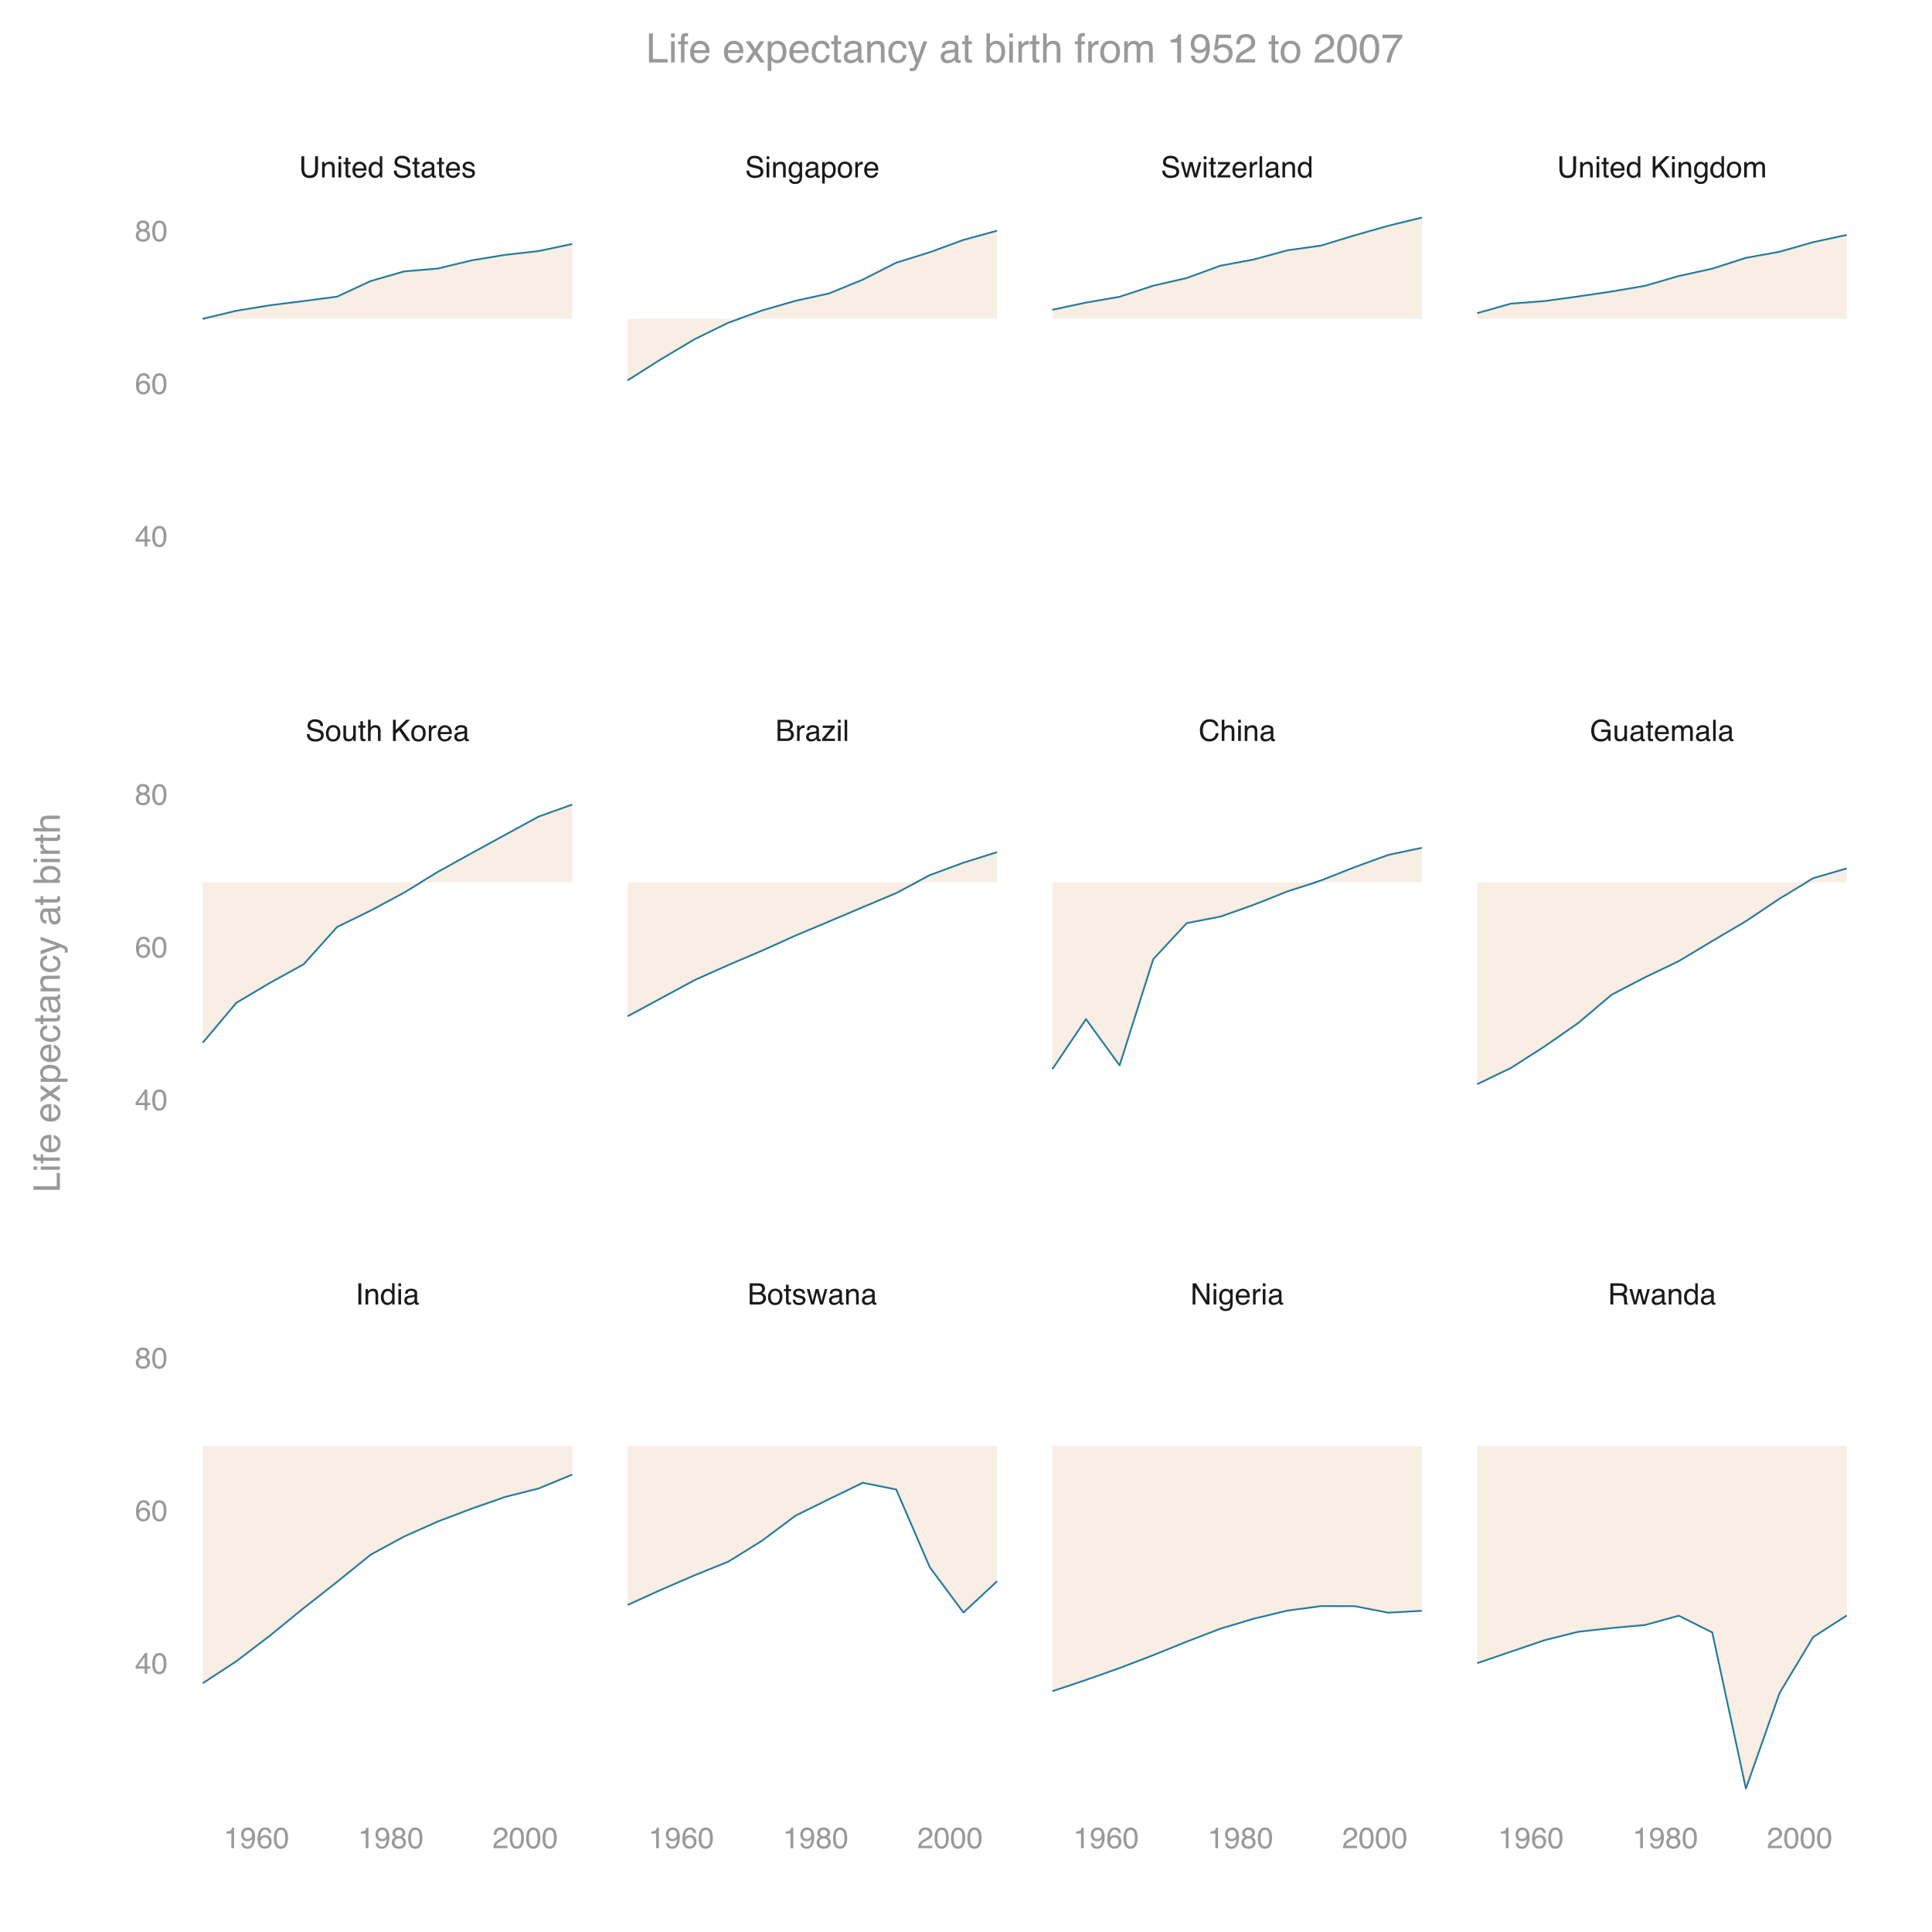 <?xml version="1.0" encoding="UTF-8"?>
<svg xmlns="http://www.w3.org/2000/svg" xmlns:xlink="http://www.w3.org/1999/xlink" width="576pt" height="576pt" viewBox="0 0 576 576" version="1.1">
<defs>
<g>
<symbol overflow="visible" id="glyph0-0">
<path style="stroke:none;" d="M 0.281 0 L 0.281 -6.312 L 5.297 -6.312 L 5.297 0 Z M 4.5 -0.797 L 4.5 -5.516 L 1.078 -5.516 L 1.078 -0.797 Z M 4.5 -0.797 "/>
</symbol>
<symbol overflow="visible" id="glyph0-1">
<path style="stroke:none;" d="M 0.859 -6.312 L 1.734 -6.312 L 1.734 0 L 0.859 0 Z M 0.859 -6.312 "/>
</symbol>
<symbol overflow="visible" id="glyph0-2">
<path style="stroke:none;" d="M 0.562 -4.594 L 1.297 -4.594 L 1.297 -3.953 C 1.516 -4.211 1.742 -4.398 1.984 -4.516 C 2.234 -4.641 2.508 -4.703 2.812 -4.703 C 3.457 -4.703 3.895 -4.473 4.125 -4.016 C 4.25 -3.766 4.312 -3.41 4.312 -2.953 L 4.312 0 L 3.531 0 L 3.531 -2.906 C 3.531 -3.176 3.488 -3.398 3.406 -3.578 C 3.27 -3.859 3.02 -4 2.656 -4 C 2.477 -4 2.328 -3.984 2.203 -3.953 C 1.992 -3.891 1.812 -3.766 1.656 -3.578 C 1.52 -3.422 1.43 -3.258 1.391 -3.094 C 1.359 -2.938 1.344 -2.707 1.344 -2.406 L 1.344 0 L 0.562 0 Z M 2.391 -4.719 Z M 2.391 -4.719 "/>
</symbol>
<symbol overflow="visible" id="glyph0-3">
<path style="stroke:none;" d="M 1.062 -2.25 C 1.062 -1.75 1.164 -1.332 1.375 -1 C 1.582 -0.676 1.914 -0.516 2.375 -0.516 C 2.727 -0.516 3.02 -0.664 3.25 -0.969 C 3.488 -1.281 3.609 -1.723 3.609 -2.297 C 3.609 -2.879 3.488 -3.305 3.25 -3.578 C 3.008 -3.859 2.711 -4 2.359 -4 C 1.973 -4 1.66 -3.848 1.422 -3.547 C 1.18 -3.254 1.062 -2.82 1.062 -2.25 Z M 2.219 -4.688 C 2.57 -4.688 2.867 -4.609 3.109 -4.453 C 3.242 -4.367 3.398 -4.219 3.578 -4 L 3.578 -6.328 L 4.312 -6.328 L 4.312 0 L 3.625 0 L 3.625 -0.641 C 3.438 -0.359 3.219 -0.156 2.969 -0.031 C 2.727 0.094 2.453 0.156 2.141 0.156 C 1.617 0.156 1.172 -0.055 0.797 -0.484 C 0.422 -0.91 0.234 -1.484 0.234 -2.203 C 0.234 -2.867 0.406 -3.445 0.75 -3.938 C 1.094 -4.438 1.582 -4.688 2.219 -4.688 Z M 2.219 -4.688 "/>
</symbol>
<symbol overflow="visible" id="glyph0-4">
<path style="stroke:none;" d="M 0.562 -4.578 L 1.359 -4.578 L 1.359 0 L 0.562 0 Z M 0.562 -6.312 L 1.359 -6.312 L 1.359 -5.438 L 0.562 -5.438 Z M 0.562 -6.312 "/>
</symbol>
<symbol overflow="visible" id="glyph0-5">
<path style="stroke:none;" d="M 1.156 -1.219 C 1.156 -1 1.238 -0.82 1.406 -0.688 C 1.57 -0.562 1.766 -0.5 1.984 -0.5 C 2.254 -0.5 2.52 -0.562 2.781 -0.688 C 3.207 -0.895 3.422 -1.238 3.422 -1.719 L 3.422 -2.344 C 3.328 -2.281 3.203 -2.227 3.047 -2.188 C 2.898 -2.145 2.754 -2.117 2.609 -2.109 L 2.141 -2.047 C 1.867 -2.004 1.66 -1.945 1.516 -1.875 C 1.273 -1.738 1.156 -1.52 1.156 -1.219 Z M 3.031 -2.781 C 3.207 -2.812 3.328 -2.891 3.391 -3.016 C 3.422 -3.078 3.438 -3.176 3.438 -3.312 C 3.438 -3.57 3.344 -3.758 3.156 -3.875 C 2.969 -4 2.703 -4.062 2.359 -4.062 C 1.953 -4.062 1.664 -3.953 1.5 -3.734 C 1.406 -3.609 1.344 -3.43 1.312 -3.203 L 0.594 -3.203 C 0.602 -3.766 0.785 -4.156 1.141 -4.375 C 1.492 -4.602 1.906 -4.719 2.375 -4.719 C 2.914 -4.719 3.352 -4.613 3.688 -4.406 C 4.02 -4.195 4.188 -3.875 4.188 -3.438 L 4.188 -0.797 C 4.188 -0.711 4.203 -0.645 4.234 -0.594 C 4.273 -0.551 4.348 -0.531 4.453 -0.531 C 4.484 -0.531 4.52 -0.531 4.562 -0.531 C 4.602 -0.531 4.648 -0.535 4.703 -0.547 L 4.703 0.016 C 4.578 0.055 4.484 0.078 4.422 0.078 C 4.359 0.086 4.273 0.094 4.172 0.094 C 3.898 0.094 3.707 0 3.594 -0.188 C 3.531 -0.281 3.484 -0.422 3.453 -0.609 C 3.297 -0.398 3.07 -0.219 2.781 -0.062 C 2.488 0.082 2.16 0.156 1.797 0.156 C 1.367 0.156 1.02 0.023 0.75 -0.234 C 0.488 -0.492 0.359 -0.816 0.359 -1.203 C 0.359 -1.629 0.488 -1.957 0.75 -2.188 C 1.02 -2.426 1.367 -2.578 1.797 -2.641 Z M 2.391 -4.719 Z M 2.391 -4.719 "/>
</symbol>
<symbol overflow="visible" id="glyph0-6">
<path style="stroke:none;" d="M 3.047 -3.641 C 3.398 -3.641 3.68 -3.691 3.891 -3.797 C 4.203 -3.953 4.359 -4.234 4.359 -4.641 C 4.359 -5.055 4.191 -5.336 3.859 -5.484 C 3.66 -5.555 3.379 -5.594 3.016 -5.594 L 1.484 -5.594 L 1.484 -3.641 Z M 3.328 -0.734 C 3.848 -0.734 4.223 -0.883 4.453 -1.188 C 4.586 -1.375 4.656 -1.602 4.656 -1.875 C 4.656 -2.332 4.453 -2.645 4.047 -2.812 C 3.828 -2.906 3.539 -2.953 3.188 -2.953 L 1.484 -2.953 L 1.484 -0.734 Z M 0.656 -6.312 L 3.359 -6.312 C 4.098 -6.312 4.625 -6.086 4.938 -5.641 C 5.113 -5.379 5.203 -5.082 5.203 -4.75 C 5.203 -4.352 5.094 -4.023 4.875 -3.766 C 4.75 -3.629 4.578 -3.504 4.359 -3.391 C 4.68 -3.273 4.926 -3.141 5.094 -2.984 C 5.375 -2.703 5.516 -2.32 5.516 -1.844 C 5.516 -1.438 5.391 -1.066 5.141 -0.734 C 4.754 -0.242 4.145 0 3.312 0 L 0.656 0 Z M 0.656 -6.312 "/>
</symbol>
<symbol overflow="visible" id="glyph0-7">
<path style="stroke:none;" d="M 2.391 -0.5 C 2.898 -0.5 3.25 -0.691 3.438 -1.078 C 3.633 -1.461 3.734 -1.895 3.734 -2.375 C 3.734 -2.801 3.664 -3.148 3.531 -3.422 C 3.312 -3.848 2.938 -4.062 2.406 -4.062 C 1.926 -4.062 1.578 -3.879 1.359 -3.516 C 1.148 -3.16 1.047 -2.727 1.047 -2.219 C 1.047 -1.727 1.148 -1.316 1.359 -0.984 C 1.578 -0.66 1.922 -0.5 2.391 -0.5 Z M 2.422 -4.734 C 3.016 -4.734 3.516 -4.535 3.922 -4.141 C 4.336 -3.742 4.547 -3.16 4.547 -2.391 C 4.547 -1.648 4.363 -1.035 4 -0.547 C 3.633 -0.066 3.07 0.172 2.312 0.172 C 1.688 0.172 1.188 -0.039 0.812 -0.469 C 0.438 -0.895 0.25 -1.473 0.25 -2.203 C 0.25 -2.973 0.445 -3.586 0.844 -4.047 C 1.238 -4.504 1.766 -4.734 2.422 -4.734 Z M 2.391 -4.719 Z M 2.391 -4.719 "/>
</symbol>
<symbol overflow="visible" id="glyph0-8">
<path style="stroke:none;" d="M 0.719 -5.891 L 1.5 -5.891 L 1.5 -4.594 L 2.234 -4.594 L 2.234 -3.969 L 1.5 -3.969 L 1.5 -0.969 C 1.5 -0.801 1.555 -0.691 1.672 -0.641 C 1.723 -0.609 1.82 -0.594 1.969 -0.594 C 2 -0.594 2.035 -0.594 2.078 -0.594 C 2.129 -0.594 2.18 -0.598 2.234 -0.609 L 2.234 0 C 2.148 0.02 2.055 0.035 1.953 0.047 C 1.859 0.066 1.758 0.078 1.656 0.078 C 1.289 0.078 1.039 -0.016 0.906 -0.203 C 0.781 -0.391 0.719 -0.629 0.719 -0.922 L 0.719 -3.969 L 0.094 -3.969 L 0.094 -4.594 L 0.719 -4.594 Z M 0.719 -5.891 "/>
</symbol>
<symbol overflow="visible" id="glyph0-9">
<path style="stroke:none;" d="M 1.031 -1.438 C 1.051 -1.188 1.113 -0.988 1.219 -0.844 C 1.414 -0.602 1.754 -0.484 2.234 -0.484 C 2.516 -0.484 2.766 -0.539 2.984 -0.656 C 3.203 -0.781 3.312 -0.973 3.312 -1.234 C 3.312 -1.43 3.223 -1.582 3.047 -1.688 C 2.941 -1.75 2.723 -1.82 2.391 -1.906 L 1.781 -2.062 C 1.383 -2.164 1.094 -2.273 0.906 -2.391 C 0.57 -2.598 0.406 -2.891 0.406 -3.266 C 0.406 -3.691 0.562 -4.039 0.875 -4.312 C 1.195 -4.582 1.617 -4.719 2.141 -4.719 C 2.836 -4.719 3.336 -4.516 3.641 -4.109 C 3.836 -3.848 3.93 -3.57 3.922 -3.281 L 3.203 -3.281 C 3.18 -3.457 3.117 -3.613 3.016 -3.75 C 2.836 -3.957 2.531 -4.062 2.094 -4.062 C 1.801 -4.062 1.578 -4.004 1.422 -3.891 C 1.273 -3.773 1.203 -3.629 1.203 -3.453 C 1.203 -3.254 1.301 -3.094 1.5 -2.969 C 1.613 -2.895 1.781 -2.832 2 -2.781 L 2.516 -2.656 C 3.066 -2.52 3.438 -2.391 3.625 -2.266 C 3.926 -2.066 4.078 -1.754 4.078 -1.328 C 4.078 -0.922 3.922 -0.566 3.609 -0.266 C 3.305 0.023 2.832 0.172 2.188 0.172 C 1.508 0.172 1.023 0.02 0.734 -0.281 C 0.453 -0.594 0.301 -0.977 0.281 -1.438 Z M 2.172 -4.719 Z M 2.172 -4.719 "/>
</symbol>
<symbol overflow="visible" id="glyph0-10">
<path style="stroke:none;" d="M 0.922 -4.594 L 1.812 -0.969 L 2.703 -4.594 L 3.578 -4.594 L 4.469 -1 L 5.422 -4.594 L 6.188 -4.594 L 4.859 0 L 4.047 0 L 3.109 -3.562 L 2.203 0 L 1.406 0 L 0.078 -4.594 Z M 0.922 -4.594 "/>
</symbol>
<symbol overflow="visible" id="glyph0-11">
<path style="stroke:none;" d="M 0.672 -6.312 L 1.672 -6.312 L 4.859 -1.203 L 4.859 -6.312 L 5.672 -6.312 L 5.672 0 L 4.719 0 L 1.484 -5.109 L 1.484 0 L 0.672 0 Z M 3.125 -6.312 Z M 3.125 -6.312 "/>
</symbol>
<symbol overflow="visible" id="glyph0-12">
<path style="stroke:none;" d="M 2.188 -4.688 C 2.551 -4.688 2.867 -4.598 3.141 -4.422 C 3.285 -4.316 3.43 -4.172 3.578 -3.984 L 3.578 -4.562 L 4.297 -4.562 L 4.297 -0.375 C 4.297 0.207 4.207 0.672 4.031 1.016 C 3.719 1.641 3.113 1.953 2.219 1.953 C 1.727 1.953 1.312 1.836 0.969 1.609 C 0.633 1.391 0.445 1.047 0.406 0.578 L 1.188 0.578 C 1.227 0.773 1.301 0.93 1.406 1.047 C 1.582 1.223 1.859 1.312 2.234 1.312 C 2.828 1.312 3.219 1.098 3.406 0.672 C 3.508 0.43 3.555 -0.004 3.547 -0.641 C 3.391 -0.398 3.203 -0.223 2.984 -0.109 C 2.773 0.004 2.488 0.062 2.125 0.062 C 1.633 0.062 1.203 -0.113 0.828 -0.469 C 0.453 -0.82 0.266 -1.41 0.266 -2.234 C 0.266 -3.004 0.453 -3.602 0.828 -4.031 C 1.203 -4.469 1.656 -4.688 2.188 -4.688 Z M 3.578 -2.312 C 3.578 -2.883 3.457 -3.305 3.219 -3.578 C 2.988 -3.859 2.691 -4 2.328 -4 C 1.785 -4 1.414 -3.742 1.219 -3.234 C 1.113 -2.961 1.062 -2.609 1.062 -2.172 C 1.062 -1.648 1.164 -1.254 1.375 -0.984 C 1.582 -0.711 1.863 -0.578 2.219 -0.578 C 2.77 -0.578 3.16 -0.828 3.391 -1.328 C 3.516 -1.609 3.578 -1.938 3.578 -2.312 Z M 2.281 -4.719 Z M 2.281 -4.719 "/>
</symbol>
<symbol overflow="visible" id="glyph0-13">
<path style="stroke:none;" d="M 2.484 -4.703 C 2.805 -4.703 3.117 -4.625 3.422 -4.469 C 3.734 -4.32 3.969 -4.125 4.125 -3.875 C 4.281 -3.645 4.383 -3.375 4.438 -3.062 C 4.488 -2.852 4.516 -2.516 4.516 -2.047 L 1.141 -2.047 C 1.148 -1.586 1.258 -1.211 1.469 -0.922 C 1.676 -0.641 1.992 -0.5 2.422 -0.5 C 2.828 -0.5 3.148 -0.633 3.391 -0.906 C 3.523 -1.062 3.625 -1.238 3.688 -1.438 L 4.453 -1.438 C 4.43 -1.27 4.363 -1.082 4.25 -0.875 C 4.133 -0.664 4.004 -0.5 3.859 -0.375 C 3.629 -0.145 3.344 0.008 3 0.094 C 2.812 0.133 2.598 0.156 2.359 0.156 C 1.785 0.156 1.301 -0.051 0.906 -0.469 C 0.508 -0.883 0.312 -1.469 0.312 -2.219 C 0.312 -2.945 0.508 -3.539 0.906 -4 C 1.312 -4.469 1.836 -4.703 2.484 -4.703 Z M 3.719 -2.672 C 3.688 -3.004 3.613 -3.27 3.5 -3.469 C 3.281 -3.844 2.926 -4.031 2.438 -4.031 C 2.082 -4.031 1.785 -3.898 1.547 -3.641 C 1.305 -3.391 1.176 -3.066 1.156 -2.672 Z M 2.406 -4.719 Z M 2.406 -4.719 "/>
</symbol>
<symbol overflow="visible" id="glyph0-14">
<path style="stroke:none;" d="M 0.594 -4.594 L 1.328 -4.594 L 1.328 -3.812 C 1.379 -3.957 1.523 -4.141 1.766 -4.359 C 2.004 -4.586 2.273 -4.703 2.578 -4.703 C 2.586 -4.703 2.609 -4.695 2.641 -4.688 C 2.68 -4.688 2.742 -4.688 2.828 -4.688 L 2.828 -3.859 C 2.773 -3.867 2.727 -3.875 2.688 -3.875 C 2.656 -3.883 2.617 -3.891 2.578 -3.891 C 2.18 -3.891 1.879 -3.766 1.672 -3.516 C 1.461 -3.266 1.359 -2.973 1.359 -2.641 L 1.359 0 L 0.594 0 Z M 0.594 -4.594 "/>
</symbol>
<symbol overflow="visible" id="glyph0-15">
<path style="stroke:none;" d="M 3.609 -3.422 C 4.004 -3.422 4.316 -3.5 4.547 -3.656 C 4.785 -3.82 4.906 -4.113 4.906 -4.531 C 4.906 -4.977 4.742 -5.285 4.422 -5.453 C 4.242 -5.535 4.008 -5.578 3.719 -5.578 L 1.625 -5.578 L 1.625 -3.422 Z M 0.766 -6.312 L 3.688 -6.312 C 4.176 -6.312 4.578 -6.238 4.891 -6.094 C 5.473 -5.832 5.766 -5.336 5.766 -4.609 C 5.766 -4.234 5.688 -3.922 5.531 -3.672 C 5.383 -3.43 5.172 -3.238 4.891 -3.094 C 5.129 -3 5.312 -2.867 5.438 -2.703 C 5.562 -2.547 5.629 -2.281 5.641 -1.906 L 5.672 -1.062 C 5.68 -0.82 5.703 -0.645 5.734 -0.531 C 5.785 -0.332 5.879 -0.203 6.016 -0.141 L 6.016 0 L 4.969 0 C 4.938 -0.051 4.91 -0.117 4.891 -0.203 C 4.879 -0.297 4.867 -0.461 4.859 -0.703 L 4.797 -1.766 C 4.773 -2.172 4.625 -2.445 4.344 -2.594 C 4.176 -2.664 3.922 -2.703 3.578 -2.703 L 1.625 -2.703 L 1.625 0 L 0.766 0 Z M 0.766 -6.312 "/>
</symbol>
<symbol overflow="visible" id="glyph0-16">
<path style="stroke:none;" d="M 1.234 -2.031 C 1.254 -1.676 1.336 -1.383 1.484 -1.156 C 1.766 -0.738 2.266 -0.531 2.984 -0.531 C 3.305 -0.531 3.598 -0.578 3.859 -0.672 C 4.367 -0.848 4.625 -1.164 4.625 -1.625 C 4.625 -1.969 4.516 -2.211 4.297 -2.359 C 4.078 -2.504 3.738 -2.629 3.281 -2.734 L 2.422 -2.922 C 1.859 -3.055 1.461 -3.195 1.234 -3.344 C 0.836 -3.602 0.641 -4 0.641 -4.531 C 0.641 -5.094 0.832 -5.555 1.219 -5.922 C 1.613 -6.285 2.172 -6.469 2.891 -6.469 C 3.555 -6.469 4.117 -6.305 4.578 -5.984 C 5.035 -5.672 5.266 -5.16 5.266 -4.453 L 4.469 -4.453 C 4.426 -4.797 4.332 -5.055 4.188 -5.234 C 3.926 -5.566 3.484 -5.734 2.859 -5.734 C 2.359 -5.734 2 -5.625 1.781 -5.406 C 1.562 -5.195 1.453 -4.953 1.453 -4.672 C 1.453 -4.359 1.578 -4.133 1.828 -4 C 2.004 -3.906 2.391 -3.789 2.984 -3.656 L 3.859 -3.453 C 4.285 -3.348 4.617 -3.211 4.859 -3.047 C 5.254 -2.754 5.453 -2.328 5.453 -1.766 C 5.453 -1.066 5.195 -0.566 4.688 -0.266 C 4.188 0.035 3.598 0.188 2.922 0.188 C 2.141 0.188 1.523 -0.016 1.078 -0.422 C 0.629 -0.816 0.41 -1.352 0.422 -2.031 Z M 2.953 -6.484 Z M 2.953 -6.484 "/>
</symbol>
<symbol overflow="visible" id="glyph0-17">
<path style="stroke:none;" d="M 1.344 -4.594 L 1.344 -1.547 C 1.344 -1.305 1.379 -1.113 1.453 -0.969 C 1.586 -0.695 1.844 -0.562 2.219 -0.562 C 2.758 -0.562 3.125 -0.801 3.312 -1.281 C 3.426 -1.539 3.484 -1.895 3.484 -2.344 L 3.484 -4.594 L 4.25 -4.594 L 4.25 0 L 3.516 0 L 3.531 -0.672 C 3.426 -0.504 3.301 -0.359 3.156 -0.234 C 2.863 0.004 2.504 0.125 2.078 0.125 C 1.422 0.125 0.977 -0.094 0.75 -0.531 C 0.613 -0.77 0.547 -1.082 0.547 -1.469 L 0.547 -4.594 Z M 2.406 -4.719 Z M 2.406 -4.719 "/>
</symbol>
<symbol overflow="visible" id="glyph0-18">
<path style="stroke:none;" d="M 0.562 -6.328 L 1.344 -6.328 L 1.344 -3.984 C 1.52 -4.211 1.68 -4.375 1.828 -4.469 C 2.078 -4.633 2.391 -4.719 2.766 -4.719 C 3.43 -4.719 3.883 -4.484 4.125 -4.016 C 4.25 -3.754 4.312 -3.398 4.312 -2.953 L 4.312 0 L 3.516 0 L 3.516 -2.906 C 3.516 -3.238 3.473 -3.484 3.391 -3.641 C 3.254 -3.891 2.992 -4.016 2.609 -4.016 C 2.285 -4.016 1.992 -3.906 1.734 -3.688 C 1.473 -3.469 1.344 -3.051 1.344 -2.438 L 1.344 0 L 0.562 0 Z M 0.562 -6.328 "/>
</symbol>
<symbol overflow="visible" id="glyph0-19">
<path style="stroke:none;" d=""/>
</symbol>
<symbol overflow="visible" id="glyph0-20">
<path style="stroke:none;" d="M 0.672 -6.312 L 1.5 -6.312 L 1.5 -3.234 L 4.578 -6.312 L 5.766 -6.312 L 3.141 -3.766 L 5.828 0 L 4.719 0 L 2.516 -3.172 L 1.5 -2.203 L 1.5 0 L 0.672 0 Z M 0.672 -6.312 "/>
</symbol>
<symbol overflow="visible" id="glyph0-21">
<path style="stroke:none;" d="M 0.219 -0.609 L 2.953 -3.906 L 0.422 -3.906 L 0.422 -4.594 L 3.984 -4.594 L 3.984 -3.969 L 1.281 -0.688 L 4.078 -0.688 L 4.078 0 L 0.219 0 Z M 2.219 -4.719 Z M 2.219 -4.719 "/>
</symbol>
<symbol overflow="visible" id="glyph0-22">
<path style="stroke:none;" d="M 0.594 -6.312 L 1.359 -6.312 L 1.359 0 L 0.594 0 Z M 0.594 -6.312 "/>
</symbol>
<symbol overflow="visible" id="glyph0-23">
<path style="stroke:none;" d="M 3.328 -6.484 C 4.129 -6.484 4.75 -6.27 5.188 -5.844 C 5.625 -5.426 5.867 -4.953 5.922 -4.422 L 5.094 -4.422 C 5 -4.828 4.812 -5.145 4.531 -5.375 C 4.25 -5.613 3.852 -5.734 3.344 -5.734 C 2.719 -5.734 2.211 -5.516 1.828 -5.078 C 1.453 -4.641 1.266 -3.973 1.266 -3.078 C 1.266 -2.336 1.438 -1.738 1.781 -1.281 C 2.125 -0.82 2.633 -0.594 3.312 -0.594 C 3.945 -0.594 4.43 -0.832 4.766 -1.312 C 4.93 -1.57 5.062 -1.906 5.156 -2.312 L 5.984 -2.312 C 5.91 -1.656 5.664 -1.102 5.25 -0.656 C 4.75 -0.113 4.07 0.156 3.219 0.156 C 2.488 0.156 1.875 -0.062 1.375 -0.5 C 0.719 -1.094 0.391 -2 0.391 -3.219 C 0.391 -4.156 0.633 -4.922 1.125 -5.516 C 1.656 -6.16 2.391 -6.484 3.328 -6.484 Z M 3.156 -6.484 Z M 3.156 -6.484 "/>
</symbol>
<symbol overflow="visible" id="glyph0-24">
<path style="stroke:none;" d="M 3.391 -6.469 C 3.984 -6.469 4.5 -6.352 4.938 -6.125 C 5.562 -5.801 5.945 -5.227 6.094 -4.406 L 5.234 -4.406 C 5.129 -4.863 4.914 -5.195 4.594 -5.406 C 4.27 -5.613 3.863 -5.719 3.375 -5.719 C 2.789 -5.719 2.297 -5.5 1.891 -5.062 C 1.492 -4.625 1.297 -3.973 1.297 -3.109 C 1.297 -2.359 1.461 -1.742 1.797 -1.266 C 2.129 -0.797 2.664 -0.562 3.406 -0.562 C 3.977 -0.562 4.445 -0.727 4.812 -1.062 C 5.188 -1.395 5.379 -1.93 5.391 -2.672 L 3.422 -2.672 L 3.422 -3.375 L 6.188 -3.375 L 6.188 0 L 5.641 0 L 5.438 -0.812 C 5.145 -0.488 4.891 -0.27 4.672 -0.156 C 4.297 0.062 3.816 0.172 3.234 0.172 C 2.484 0.172 1.844 -0.07 1.312 -0.562 C 0.719 -1.164 0.422 -2 0.422 -3.062 C 0.422 -4.113 0.707 -4.953 1.281 -5.578 C 1.82 -6.172 2.523 -6.469 3.391 -6.469 Z M 3.25 -6.484 Z M 3.25 -6.484 "/>
</symbol>
<symbol overflow="visible" id="glyph0-25">
<path style="stroke:none;" d="M 0.562 -4.594 L 1.328 -4.594 L 1.328 -3.953 C 1.516 -4.172 1.68 -4.332 1.828 -4.438 C 2.086 -4.613 2.379 -4.703 2.703 -4.703 C 3.066 -4.703 3.359 -4.613 3.578 -4.438 C 3.703 -4.332 3.816 -4.18 3.922 -3.984 C 4.098 -4.223 4.301 -4.398 4.531 -4.516 C 4.758 -4.641 5.02 -4.703 5.312 -4.703 C 5.926 -4.703 6.348 -4.477 6.578 -4.031 C 6.691 -3.789 6.75 -3.469 6.75 -3.062 L 6.75 0 L 5.953 0 L 5.953 -3.203 C 5.953 -3.504 5.875 -3.711 5.719 -3.828 C 5.57 -3.941 5.383 -4 5.156 -4 C 4.852 -4 4.594 -3.895 4.375 -3.688 C 4.156 -3.488 4.047 -3.148 4.047 -2.672 L 4.047 0 L 3.266 0 L 3.266 -3 C 3.266 -3.312 3.227 -3.539 3.156 -3.688 C 3.039 -3.895 2.82 -4 2.5 -4 C 2.207 -4 1.941 -3.883 1.703 -3.656 C 1.461 -3.438 1.344 -3.031 1.344 -2.438 L 1.344 0 L 0.562 0 Z M 0.562 -4.594 "/>
</symbol>
<symbol overflow="visible" id="glyph0-26">
<path style="stroke:none;" d="M 1.594 -6.312 L 1.594 -2.406 C 1.594 -1.945 1.68 -1.566 1.859 -1.266 C 2.109 -0.805 2.535 -0.578 3.141 -0.578 C 3.867 -0.578 4.363 -0.828 4.625 -1.328 C 4.758 -1.598 4.828 -1.957 4.828 -2.406 L 4.828 -6.312 L 5.703 -6.312 L 5.703 -2.766 C 5.703 -1.992 5.598 -1.395 5.391 -0.969 C 5.004 -0.207 4.281 0.172 3.219 0.172 C 2.145 0.172 1.422 -0.207 1.047 -0.969 C 0.836 -1.395 0.734 -1.992 0.734 -2.766 L 0.734 -6.312 Z M 3.219 -6.312 Z M 3.219 -6.312 "/>
</symbol>
<symbol overflow="visible" id="glyph0-27">
<path style="stroke:none;" d="M 2.516 -0.516 C 2.867 -0.516 3.164 -0.664 3.406 -0.969 C 3.645 -1.27 3.766 -1.723 3.766 -2.328 C 3.766 -2.691 3.711 -3.004 3.609 -3.266 C 3.41 -3.773 3.047 -4.031 2.516 -4.031 C 1.973 -4.031 1.602 -3.766 1.406 -3.234 C 1.301 -2.941 1.25 -2.578 1.25 -2.141 C 1.25 -1.785 1.301 -1.484 1.406 -1.234 C 1.602 -0.754 1.973 -0.516 2.516 -0.516 Z M 0.5 -4.578 L 1.266 -4.578 L 1.266 -3.969 C 1.41 -4.176 1.578 -4.336 1.766 -4.453 C 2.023 -4.629 2.332 -4.719 2.688 -4.719 C 3.207 -4.719 3.648 -4.516 4.016 -4.109 C 4.379 -3.711 4.562 -3.145 4.562 -2.406 C 4.562 -1.395 4.297 -0.676 3.766 -0.25 C 3.43 0.02 3.047 0.156 2.609 0.156 C 2.266 0.156 1.973 0.078 1.734 -0.078 C 1.598 -0.16 1.445 -0.305 1.281 -0.516 L 1.281 1.828 L 0.5 1.828 Z M 0.5 -4.578 "/>
</symbol>
<symbol overflow="visible" id="glyph0-28">
<path style="stroke:none;" d="M 0.844 -4.359 L 0.844 -4.953 C 1.395 -5.004 1.781 -5.094 2 -5.219 C 2.227 -5.344 2.395 -5.645 2.5 -6.125 L 3.109 -6.125 L 3.109 0 L 2.297 0 L 2.297 -4.359 Z M 0.844 -4.359 "/>
</symbol>
<symbol overflow="visible" id="glyph0-29">
<path style="stroke:none;" d="M 1.172 -1.484 C 1.191 -1.055 1.352 -0.758 1.656 -0.594 C 1.82 -0.508 2 -0.469 2.188 -0.469 C 2.562 -0.469 2.879 -0.617 3.141 -0.922 C 3.398 -1.234 3.582 -1.863 3.688 -2.812 C 3.52 -2.539 3.305 -2.348 3.047 -2.234 C 2.797 -2.129 2.523 -2.078 2.234 -2.078 C 1.641 -2.078 1.172 -2.258 0.828 -2.625 C 0.484 -2.988 0.312 -3.461 0.312 -4.047 C 0.312 -4.609 0.477 -5.098 0.812 -5.516 C 1.156 -5.941 1.66 -6.156 2.328 -6.156 C 3.223 -6.156 3.844 -5.754 4.188 -4.953 C 4.375 -4.504 4.469 -3.945 4.469 -3.281 C 4.469 -2.531 4.352 -1.863 4.125 -1.281 C 3.75 -0.312 3.113 0.172 2.219 0.172 C 1.625 0.172 1.172 0.016 0.859 -0.297 C 0.547 -0.609 0.391 -1.004 0.391 -1.484 Z M 2.344 -2.75 C 2.645 -2.75 2.922 -2.848 3.172 -3.047 C 3.43 -3.254 3.562 -3.609 3.562 -4.109 C 3.562 -4.566 3.445 -4.906 3.219 -5.125 C 2.988 -5.344 2.695 -5.453 2.344 -5.453 C 1.969 -5.453 1.664 -5.32 1.438 -5.062 C 1.219 -4.812 1.109 -4.477 1.109 -4.062 C 1.109 -3.656 1.207 -3.332 1.406 -3.094 C 1.602 -2.863 1.914 -2.75 2.344 -2.75 Z M 2.344 -2.75 "/>
</symbol>
<symbol overflow="visible" id="glyph0-30">
<path style="stroke:none;" d="M 2.578 -6.172 C 3.266 -6.172 3.742 -5.992 4.016 -5.641 C 4.285 -5.285 4.422 -4.922 4.422 -4.547 L 3.656 -4.547 C 3.602 -4.785 3.531 -4.973 3.438 -5.109 C 3.25 -5.367 2.961 -5.5 2.578 -5.5 C 2.148 -5.5 1.805 -5.297 1.547 -4.891 C 1.297 -4.492 1.156 -3.926 1.125 -3.188 C 1.301 -3.445 1.523 -3.641 1.797 -3.766 C 2.047 -3.879 2.32 -3.938 2.625 -3.938 C 3.133 -3.938 3.582 -3.77 3.969 -3.438 C 4.352 -3.113 4.547 -2.625 4.547 -1.969 C 4.547 -1.414 4.363 -0.922 4 -0.484 C 3.633 -0.055 3.117 0.156 2.453 0.156 C 1.867 0.156 1.367 -0.062 0.953 -0.5 C 0.535 -0.938 0.328 -1.672 0.328 -2.703 C 0.328 -3.461 0.422 -4.109 0.609 -4.641 C 0.961 -5.66 1.617 -6.172 2.578 -6.172 Z M 2.516 -0.531 C 2.922 -0.531 3.223 -0.664 3.422 -0.938 C 3.629 -1.207 3.734 -1.531 3.734 -1.906 C 3.734 -2.219 3.641 -2.516 3.453 -2.797 C 3.273 -3.086 2.953 -3.234 2.484 -3.234 C 2.148 -3.234 1.859 -3.125 1.609 -2.906 C 1.359 -2.688 1.234 -2.352 1.234 -1.906 C 1.234 -1.52 1.344 -1.191 1.562 -0.922 C 1.789 -0.66 2.109 -0.531 2.516 -0.531 Z M 2.516 -0.531 "/>
</symbol>
<symbol overflow="visible" id="glyph0-31">
<path style="stroke:none;" d="M 2.375 -6.156 C 3.176 -6.156 3.754 -5.828 4.109 -5.172 C 4.379 -4.66 4.516 -3.961 4.516 -3.078 C 4.516 -2.242 4.391 -1.555 4.141 -1.016 C 3.785 -0.223 3.195 0.172 2.375 0.172 C 1.633 0.172 1.082 -0.148 0.719 -0.797 C 0.426 -1.328 0.281 -2.047 0.281 -2.953 C 0.281 -3.648 0.367 -4.25 0.547 -4.75 C 0.879 -5.688 1.488 -6.156 2.375 -6.156 Z M 2.375 -0.531 C 2.77 -0.531 3.086 -0.707 3.328 -1.062 C 3.566 -1.426 3.688 -2.086 3.688 -3.047 C 3.688 -3.754 3.598 -4.332 3.422 -4.781 C 3.254 -5.227 2.922 -5.453 2.422 -5.453 C 1.973 -5.453 1.641 -5.238 1.422 -4.812 C 1.211 -4.383 1.109 -3.754 1.109 -2.922 C 1.109 -2.297 1.176 -1.789 1.312 -1.406 C 1.52 -0.82 1.875 -0.531 2.375 -0.531 Z M 2.375 -0.531 "/>
</symbol>
<symbol overflow="visible" id="glyph0-32">
<path style="stroke:none;" d="M 2.391 -3.578 C 2.734 -3.578 3 -3.672 3.188 -3.859 C 3.383 -4.047 3.484 -4.273 3.484 -4.547 C 3.484 -4.773 3.391 -4.984 3.203 -5.172 C 3.016 -5.359 2.734 -5.453 2.359 -5.453 C 1.992 -5.453 1.727 -5.359 1.562 -5.172 C 1.395 -4.984 1.312 -4.758 1.312 -4.5 C 1.312 -4.207 1.414 -3.977 1.625 -3.812 C 1.844 -3.656 2.098 -3.578 2.391 -3.578 Z M 2.438 -0.531 C 2.801 -0.531 3.098 -0.625 3.328 -0.812 C 3.566 -1.008 3.688 -1.301 3.688 -1.688 C 3.688 -2.082 3.562 -2.383 3.312 -2.594 C 3.07 -2.801 2.766 -2.906 2.391 -2.906 C 2.016 -2.906 1.707 -2.797 1.469 -2.578 C 1.238 -2.367 1.125 -2.078 1.125 -1.703 C 1.125 -1.391 1.227 -1.113 1.438 -0.875 C 1.656 -0.645 1.988 -0.531 2.438 -0.531 Z M 1.344 -3.281 C 1.125 -3.375 0.957 -3.477 0.844 -3.594 C 0.613 -3.82 0.5 -4.125 0.5 -4.5 C 0.5 -4.957 0.664 -5.348 1 -5.672 C 1.332 -6.004 1.801 -6.172 2.406 -6.172 C 3 -6.172 3.461 -6.016 3.797 -5.703 C 4.129 -5.391 4.297 -5.023 4.297 -4.609 C 4.297 -4.223 4.195 -3.914 4 -3.688 C 3.895 -3.551 3.727 -3.414 3.5 -3.281 C 3.758 -3.164 3.961 -3.031 4.109 -2.875 C 4.379 -2.594 4.516 -2.223 4.516 -1.766 C 4.516 -1.223 4.332 -0.766 3.969 -0.391 C 3.602 -0.016 3.086 0.172 2.422 0.172 C 1.828 0.172 1.32 0.008 0.906 -0.312 C 0.488 -0.633 0.281 -1.109 0.281 -1.734 C 0.281 -2.086 0.367 -2.395 0.547 -2.656 C 0.723 -2.926 0.988 -3.133 1.344 -3.281 Z M 1.344 -3.281 "/>
</symbol>
<symbol overflow="visible" id="glyph0-33">
<path style="stroke:none;" d="M 0.281 0 C 0.301 -0.531 0.406 -0.988 0.594 -1.375 C 0.789 -1.77 1.164 -2.129 1.719 -2.453 L 2.547 -2.922 C 2.91 -3.141 3.164 -3.328 3.312 -3.484 C 3.551 -3.711 3.672 -3.984 3.672 -4.297 C 3.672 -4.648 3.562 -4.93 3.344 -5.141 C 3.133 -5.359 2.848 -5.469 2.484 -5.469 C 1.961 -5.469 1.598 -5.266 1.391 -4.859 C 1.285 -4.648 1.227 -4.352 1.219 -3.969 L 0.422 -3.969 C 0.43 -4.5 0.531 -4.938 0.719 -5.281 C 1.051 -5.875 1.645 -6.172 2.5 -6.172 C 3.195 -6.172 3.707 -5.977 4.031 -5.594 C 4.363 -5.219 4.531 -4.797 4.531 -4.328 C 4.531 -3.836 4.352 -3.414 4 -3.062 C 3.801 -2.863 3.441 -2.617 2.922 -2.328 L 2.344 -2 C 2.062 -1.844 1.836 -1.695 1.672 -1.562 C 1.391 -1.312 1.211 -1.035 1.141 -0.734 L 4.5 -0.734 L 4.5 0 Z M 0.281 0 "/>
</symbol>
<symbol overflow="visible" id="glyph0-34">
<path style="stroke:none;" d="M 2.906 -2.172 L 2.906 -4.969 L 0.938 -2.172 Z M 2.922 0 L 2.922 -1.5 L 0.219 -1.5 L 0.219 -2.266 L 3.047 -6.172 L 3.688 -6.172 L 3.688 -2.172 L 4.594 -2.172 L 4.594 -1.5 L 3.688 -1.5 L 3.688 0 Z M 2.922 0 "/>
</symbol>
<symbol overflow="visible" id="glyph1-0">
<path style="stroke:none;" d="M 0 -0.359 L -7.891 -0.359 L -7.891 -6.625 L 0 -6.625 Z M -0.984 -5.625 L -6.906 -5.625 L -6.906 -1.344 L -0.984 -1.344 Z M -0.984 -5.625 "/>
</symbol>
<symbol overflow="visible" id="glyph1-1">
<path style="stroke:none;" d="M -7.891 -0.844 L -7.891 -1.906 L -0.938 -1.906 L -0.938 -5.906 L 0 -5.906 L 0 -0.844 Z M -7.891 -0.844 "/>
</symbol>
<symbol overflow="visible" id="glyph1-2">
<path style="stroke:none;" d="M -5.719 -0.703 L -5.719 -1.688 L 0 -1.688 L 0 -0.703 Z M -7.891 -0.703 L -7.891 -1.688 L -6.797 -1.688 L -6.797 -0.703 Z M -7.891 -0.703 "/>
</symbol>
<symbol overflow="visible" id="glyph1-3">
<path style="stroke:none;" d="M -6.625 -0.953 C -7.031 -0.961 -7.328 -1.031 -7.516 -1.156 C -7.836 -1.383 -8 -1.82 -8 -2.469 C -8 -2.531 -8 -2.594 -8 -2.656 C -8 -2.719 -7.992 -2.789 -7.984 -2.875 L -7.094 -2.875 C -7.102 -2.77 -7.109 -2.695 -7.109 -2.656 C -7.109 -2.613 -7.109 -2.57 -7.109 -2.531 C -7.109 -2.238 -7.031 -2.062 -6.875 -2 C -6.727 -1.945 -6.344 -1.922 -5.719 -1.922 L -5.719 -2.875 L -4.969 -2.875 L -4.969 -1.906 L 0 -1.906 L 0 -0.953 L -4.969 -0.953 L -4.969 -0.156 L -5.719 -0.156 L -5.719 -0.953 Z M -6.625 -0.953 "/>
</symbol>
<symbol overflow="visible" id="glyph1-4">
<path style="stroke:none;" d="M -5.875 -3.109 C -5.875 -3.516 -5.781 -3.906 -5.594 -4.281 C -5.406 -4.664 -5.156 -4.961 -4.844 -5.172 C -4.562 -5.359 -4.223 -5.484 -3.828 -5.547 C -3.566 -5.609 -3.145 -5.641 -2.562 -5.641 L -2.562 -1.422 C -1.977 -1.441 -1.508 -1.578 -1.156 -1.828 C -0.812 -2.086 -0.641 -2.488 -0.641 -3.031 C -0.641 -3.539 -0.805 -3.945 -1.141 -4.25 C -1.328 -4.414 -1.551 -4.535 -1.812 -4.609 L -1.812 -5.562 C -1.594 -5.531 -1.352 -5.441 -1.094 -5.297 C -0.832 -5.16 -0.625 -5.004 -0.469 -4.828 C -0.176 -4.535 0.02 -4.176 0.125 -3.75 C 0.176 -3.508 0.203 -3.242 0.203 -2.953 C 0.203 -2.234 -0.055 -1.625 -0.578 -1.125 C -1.098 -0.633 -1.828 -0.391 -2.766 -0.391 C -3.691 -0.391 -4.441 -0.641 -5.016 -1.141 C -5.586 -1.641 -5.875 -2.297 -5.875 -3.109 Z M -3.328 -4.641 C -3.754 -4.609 -4.094 -4.52 -4.344 -4.375 C -4.801 -4.102 -5.031 -3.66 -5.031 -3.047 C -5.031 -2.598 -4.867 -2.223 -4.547 -1.922 C -4.234 -1.629 -3.828 -1.473 -3.328 -1.453 Z M -5.891 -3.016 Z M -5.891 -3.016 "/>
</symbol>
<symbol overflow="visible" id="glyph1-5">
<path style="stroke:none;" d=""/>
</symbol>
<symbol overflow="visible" id="glyph1-6">
<path style="stroke:none;" d="M -5.75 -0.156 L -5.75 -1.406 L -3.734 -2.734 L -5.75 -4.078 L -5.719 -5.25 L -2.953 -3.312 L 0 -5.328 L 0 -4.094 L -2.156 -2.672 L 0 -1.281 L 0 -0.062 L -2.953 -2.078 Z M -5.75 -0.156 "/>
</symbol>
<symbol overflow="visible" id="glyph1-7">
<path style="stroke:none;" d="M -0.656 -3.141 C -0.656 -3.586 -0.844 -3.957 -1.219 -4.25 C -1.594 -4.551 -2.156 -4.703 -2.906 -4.703 C -3.363 -4.703 -3.758 -4.641 -4.094 -4.516 C -4.727 -4.266 -5.047 -3.805 -5.047 -3.141 C -5.047 -2.461 -4.711 -2.004 -4.047 -1.766 C -3.68 -1.629 -3.223 -1.562 -2.672 -1.562 C -2.234 -1.562 -1.859 -1.629 -1.547 -1.766 C -0.953 -2.016 -0.656 -2.473 -0.656 -3.141 Z M -5.719 -0.641 L -5.719 -1.578 L -4.969 -1.578 C -5.227 -1.766 -5.426 -1.973 -5.562 -2.203 C -5.781 -2.535 -5.891 -2.922 -5.891 -3.359 C -5.891 -4.004 -5.641 -4.555 -5.141 -5.016 C -4.641 -5.473 -3.926 -5.703 -3 -5.703 C -1.75 -5.703 -0.852 -5.375 -0.312 -4.719 C 0.02 -4.301 0.188 -3.816 0.188 -3.266 C 0.188 -2.828 0.094 -2.461 -0.094 -2.172 C -0.195 -2.004 -0.379 -1.812 -0.641 -1.594 L 2.297 -1.594 L 2.297 -0.641 Z M -5.719 -0.641 "/>
</symbol>
<symbol overflow="visible" id="glyph1-8">
<path style="stroke:none;" d="M -5.922 -2.922 C -5.922 -3.578 -5.758 -4.109 -5.438 -4.516 C -5.125 -4.922 -4.582 -5.164 -3.812 -5.25 L -3.812 -4.297 C -4.164 -4.242 -4.457 -4.113 -4.688 -3.906 C -4.926 -3.707 -5.047 -3.379 -5.047 -2.922 C -5.047 -2.305 -4.75 -1.867 -4.156 -1.609 C -3.758 -1.43 -3.273 -1.344 -2.703 -1.344 C -2.129 -1.344 -1.645 -1.461 -1.25 -1.703 C -0.852 -1.953 -0.656 -2.336 -0.656 -2.859 C -0.656 -3.266 -0.773 -3.582 -1.016 -3.812 C -1.266 -4.051 -1.602 -4.211 -2.031 -4.297 L -2.031 -5.25 C -1.27 -5.133 -0.711 -4.863 -0.359 -4.438 C -0.004 -4.008 0.172 -3.457 0.172 -2.781 C 0.172 -2.031 -0.102 -1.43 -0.656 -0.984 C -1.207 -0.535 -1.895 -0.312 -2.719 -0.312 C -3.727 -0.312 -4.516 -0.555 -5.078 -1.047 C -5.641 -1.535 -5.922 -2.16 -5.922 -2.922 Z M -5.891 -2.781 Z M -5.891 -2.781 "/>
</symbol>
<symbol overflow="visible" id="glyph1-9">
<path style="stroke:none;" d="M -7.359 -0.906 L -7.359 -1.875 L -5.75 -1.875 L -5.75 -2.797 L -4.969 -2.797 L -4.969 -1.875 L -1.203 -1.875 C -1.004 -1.875 -0.875 -1.941 -0.812 -2.078 C -0.77 -2.16 -0.75 -2.285 -0.75 -2.453 C -0.75 -2.504 -0.75 -2.555 -0.75 -2.609 C -0.75 -2.66 -0.754 -2.723 -0.766 -2.797 L 0 -2.797 C 0.031 -2.68 0.051 -2.562 0.062 -2.438 C 0.082 -2.32 0.094 -2.195 0.094 -2.062 C 0.094 -1.613 -0.02 -1.305 -0.25 -1.141 C -0.488 -0.984 -0.789 -0.906 -1.156 -0.906 L -4.969 -0.906 L -4.969 -0.125 L -5.75 -0.125 L -5.75 -0.906 Z M -7.359 -0.906 "/>
</symbol>
<symbol overflow="visible" id="glyph1-10">
<path style="stroke:none;" d="M -1.531 -1.453 C -1.25 -1.453 -1.023 -1.551 -0.859 -1.75 C -0.703 -1.957 -0.625 -2.203 -0.625 -2.484 C -0.625 -2.816 -0.703 -3.145 -0.859 -3.469 C -1.117 -4.008 -1.551 -4.281 -2.156 -4.281 L -2.922 -4.281 C -2.848 -4.156 -2.785 -4 -2.734 -3.812 C -2.691 -3.633 -2.656 -3.453 -2.625 -3.266 L -2.562 -2.688 C -2.508 -2.332 -2.438 -2.066 -2.344 -1.891 C -2.164 -1.598 -1.895 -1.453 -1.531 -1.453 Z M -3.484 -3.797 C -3.516 -4.016 -3.609 -4.16 -3.766 -4.234 C -3.848 -4.273 -3.973 -4.297 -4.141 -4.297 C -4.461 -4.297 -4.695 -4.176 -4.844 -3.938 C -5 -3.707 -5.078 -3.375 -5.078 -2.938 C -5.078 -2.438 -4.941 -2.082 -4.672 -1.875 C -4.516 -1.75 -4.289 -1.672 -4 -1.641 L -4 -0.734 C -4.707 -0.754 -5.195 -0.984 -5.469 -1.422 C -5.75 -1.867 -5.891 -2.383 -5.891 -2.969 C -5.891 -3.645 -5.758 -4.191 -5.5 -4.609 C -5.25 -5.035 -4.848 -5.25 -4.297 -5.25 L -0.984 -5.25 C -0.891 -5.25 -0.812 -5.266 -0.75 -5.297 C -0.688 -5.336 -0.656 -5.426 -0.656 -5.562 C -0.656 -5.602 -0.656 -5.648 -0.656 -5.703 C -0.664 -5.766 -0.676 -5.82 -0.688 -5.875 L 0.031 -5.875 C 0.07 -5.727 0.098 -5.613 0.109 -5.531 C 0.117 -5.457 0.125 -5.352 0.125 -5.219 C 0.125 -4.883 0.004 -4.641 -0.234 -4.484 C -0.359 -4.41 -0.535 -4.359 -0.766 -4.328 C -0.504 -4.129 -0.281 -3.844 -0.094 -3.469 C 0.094 -3.102 0.188 -2.695 0.188 -2.25 C 0.188 -1.719 0.023 -1.281 -0.297 -0.938 C -0.617 -0.602 -1.023 -0.438 -1.516 -0.438 C -2.047 -0.438 -2.457 -0.602 -2.75 -0.938 C -3.039 -1.27 -3.223 -1.707 -3.297 -2.25 Z M -5.891 -2.984 Z M -5.891 -2.984 "/>
</symbol>
<symbol overflow="visible" id="glyph1-11">
<path style="stroke:none;" d="M -5.75 -0.703 L -5.75 -1.625 L -4.938 -1.625 C -5.27 -1.895 -5.508 -2.18 -5.656 -2.484 C -5.801 -2.797 -5.875 -3.133 -5.875 -3.5 C -5.875 -4.32 -5.594 -4.875 -5.031 -5.156 C -4.719 -5.312 -4.27 -5.391 -3.688 -5.391 L 0 -5.391 L 0 -4.422 L -3.625 -4.422 C -3.977 -4.422 -4.258 -4.367 -4.469 -4.266 C -4.832 -4.086 -5.016 -3.773 -5.016 -3.328 C -5.016 -3.098 -4.988 -2.91 -4.938 -2.766 C -4.863 -2.492 -4.707 -2.258 -4.469 -2.062 C -4.281 -1.906 -4.082 -1.801 -3.875 -1.75 C -3.676 -1.695 -3.391 -1.672 -3.016 -1.672 L 0 -1.672 L 0 -0.703 Z M -5.891 -2.984 Z M -5.891 -2.984 "/>
</symbol>
<symbol overflow="visible" id="glyph1-12">
<path style="stroke:none;" d="M -5.75 -4.297 L -5.75 -5.375 C -5.383 -5.238 -4.547 -4.938 -3.234 -4.469 C -2.242 -4.113 -1.438 -3.816 -0.812 -3.578 C 0.656 -3.023 1.551 -2.633 1.875 -2.406 C 2.195 -2.176 2.359 -1.781 2.359 -1.219 C 2.359 -1.082 2.352 -0.977 2.344 -0.906 C 2.332 -0.832 2.312 -0.742 2.281 -0.641 L 1.406 -0.641 C 1.445 -0.805 1.473 -0.926 1.484 -1 C 1.492 -1.07 1.5 -1.141 1.5 -1.203 C 1.5 -1.379 1.469 -1.508 1.406 -1.594 C 1.352 -1.676 1.285 -1.75 1.203 -1.812 C 1.172 -1.82 1.02 -1.883 0.75 -2 C 0.488 -2.113 0.297 -2.191 0.172 -2.234 L -5.75 -0.109 L -5.75 -1.203 L -1.062 -2.75 Z M -5.891 -2.75 Z M -5.891 -2.75 "/>
</symbol>
<symbol overflow="visible" id="glyph1-13">
<path style="stroke:none;" d="M -7.922 -0.641 L -7.922 -1.578 L -5.047 -1.578 C -5.328 -1.785 -5.539 -2.035 -5.688 -2.328 C -5.832 -2.617 -5.906 -2.938 -5.906 -3.281 C -5.906 -4 -5.656 -4.582 -5.156 -5.031 C -4.664 -5.477 -3.941 -5.703 -2.984 -5.703 C -2.078 -5.703 -1.32 -5.477 -0.719 -5.031 C -0.113 -4.594 0.188 -3.984 0.188 -3.203 C 0.188 -2.766 0.078 -2.395 -0.141 -2.094 C -0.266 -1.914 -0.461 -1.727 -0.734 -1.531 L 0 -1.531 L 0 -0.641 Z M -0.672 -3.141 C -0.672 -3.672 -0.879 -4.062 -1.297 -4.312 C -1.711 -4.57 -2.258 -4.703 -2.938 -4.703 C -3.539 -4.703 -4.039 -4.57 -4.438 -4.312 C -4.832 -4.062 -5.031 -3.68 -5.031 -3.172 C -5.031 -2.734 -4.867 -2.348 -4.547 -2.016 C -4.223 -1.68 -3.688 -1.516 -2.938 -1.516 C -2.395 -1.516 -1.957 -1.582 -1.625 -1.719 C -0.988 -1.977 -0.672 -2.453 -0.672 -3.141 Z M -0.672 -3.141 "/>
</symbol>
<symbol overflow="visible" id="glyph1-14">
<path style="stroke:none;" d="M -5.75 -0.734 L -5.75 -1.656 L -4.766 -1.656 C -4.953 -1.727 -5.18 -1.91 -5.453 -2.203 C -5.734 -2.492 -5.875 -2.832 -5.875 -3.219 C -5.875 -3.238 -5.875 -3.27 -5.875 -3.312 C -5.875 -3.352 -5.867 -3.426 -5.859 -3.531 L -4.828 -3.531 C -4.836 -3.477 -4.844 -3.426 -4.844 -3.375 C -4.852 -3.32 -4.859 -3.27 -4.859 -3.219 C -4.859 -2.727 -4.703 -2.352 -4.391 -2.094 C -4.078 -1.832 -3.719 -1.703 -3.312 -1.703 L 0 -1.703 L 0 -0.734 Z M -5.75 -0.734 "/>
</symbol>
<symbol overflow="visible" id="glyph1-15">
<path style="stroke:none;" d="M -7.922 -0.703 L -7.922 -1.672 L -4.969 -1.672 C -5.258 -1.898 -5.469 -2.109 -5.594 -2.297 C -5.789 -2.609 -5.891 -2.992 -5.891 -3.453 C -5.891 -4.285 -5.598 -4.852 -5.016 -5.156 C -4.691 -5.312 -4.25 -5.391 -3.688 -5.391 L 0 -5.391 L 0 -4.406 L -3.625 -4.406 C -4.051 -4.406 -4.363 -4.352 -4.562 -4.25 C -4.875 -4.07 -5.031 -3.738 -5.031 -3.25 C -5.031 -2.852 -4.891 -2.488 -4.609 -2.156 C -4.336 -1.832 -3.816 -1.672 -3.047 -1.672 L 0 -1.672 L 0 -0.703 Z M -7.922 -0.703 "/>
</symbol>
<symbol overflow="visible" id="glyph2-0">
<path style="stroke:none;" d="M 0.391 0 L 0.391 -8.672 L 7.281 -8.672 L 7.281 0 Z M 6.188 -1.094 L 6.188 -7.594 L 1.469 -7.594 L 1.469 -1.094 Z M 6.188 -1.094 "/>
</symbol>
<symbol overflow="visible" id="glyph2-1">
<path style="stroke:none;" d="M 0.922 -8.672 L 2.094 -8.672 L 2.094 -1.031 L 6.484 -1.031 L 6.484 0 L 0.922 0 Z M 0.922 -8.672 "/>
</symbol>
<symbol overflow="visible" id="glyph2-2">
<path style="stroke:none;" d="M 0.781 -6.297 L 1.859 -6.297 L 1.859 0 L 0.781 0 Z M 0.781 -8.672 L 1.859 -8.672 L 1.859 -7.469 L 0.781 -7.469 Z M 0.781 -8.672 "/>
</symbol>
<symbol overflow="visible" id="glyph2-3">
<path style="stroke:none;" d="M 1.047 -7.281 C 1.055 -7.727 1.133 -8.051 1.281 -8.25 C 1.52 -8.613 1.992 -8.797 2.703 -8.797 C 2.773 -8.797 2.848 -8.789 2.922 -8.781 C 2.992 -8.781 3.07 -8.781 3.156 -8.781 L 3.156 -7.812 C 3.051 -7.812 2.973 -7.812 2.922 -7.812 C 2.867 -7.82 2.82 -7.828 2.781 -7.828 C 2.457 -7.828 2.266 -7.742 2.203 -7.578 C 2.141 -7.41 2.109 -6.984 2.109 -6.297 L 3.156 -6.297 L 3.156 -5.453 L 2.094 -5.453 L 2.094 0 L 1.047 0 L 1.047 -5.453 L 0.172 -5.453 L 0.172 -6.297 L 1.047 -6.297 Z M 1.047 -7.281 "/>
</symbol>
<symbol overflow="visible" id="glyph2-4">
<path style="stroke:none;" d="M 3.406 -6.469 C 3.863 -6.469 4.301 -6.359 4.719 -6.141 C 5.133 -5.93 5.457 -5.66 5.688 -5.328 C 5.895 -5.016 6.035 -4.645 6.109 -4.219 C 6.172 -3.926 6.203 -3.461 6.203 -2.828 L 1.562 -2.828 C 1.582 -2.18 1.734 -1.664 2.016 -1.281 C 2.297 -0.895 2.738 -0.703 3.344 -0.703 C 3.895 -0.703 4.336 -0.883 4.672 -1.25 C 4.859 -1.457 4.988 -1.703 5.062 -1.984 L 6.109 -1.984 C 6.086 -1.754 6 -1.492 5.844 -1.203 C 5.688 -0.922 5.508 -0.691 5.312 -0.516 C 4.988 -0.191 4.586 0.02 4.109 0.125 C 3.859 0.188 3.57 0.219 3.25 0.219 C 2.457 0.219 1.785 -0.066 1.234 -0.641 C 0.691 -1.211 0.422 -2.016 0.422 -3.047 C 0.422 -4.055 0.695 -4.879 1.25 -5.516 C 1.801 -6.148 2.52 -6.469 3.406 -6.469 Z M 5.109 -3.672 C 5.066 -4.129 4.969 -4.492 4.812 -4.766 C 4.52 -5.273 4.031 -5.531 3.344 -5.531 C 2.852 -5.531 2.441 -5.352 2.109 -5 C 1.785 -4.656 1.613 -4.211 1.594 -3.672 Z M 3.312 -6.484 Z M 3.312 -6.484 "/>
</symbol>
<symbol overflow="visible" id="glyph2-5">
<path style="stroke:none;" d=""/>
</symbol>
<symbol overflow="visible" id="glyph2-6">
<path style="stroke:none;" d="M 0.172 -6.328 L 1.547 -6.328 L 3 -4.094 L 4.469 -6.328 L 5.766 -6.297 L 3.641 -3.234 L 5.859 0 L 4.5 0 L 2.938 -2.375 L 1.406 0 L 0.062 0 L 2.297 -3.234 Z M 0.172 -6.328 "/>
</symbol>
<symbol overflow="visible" id="glyph2-7">
<path style="stroke:none;" d="M 3.453 -0.719 C 3.941 -0.719 4.348 -0.922 4.672 -1.328 C 5.004 -1.742 5.172 -2.367 5.172 -3.203 C 5.172 -3.703 5.098 -4.133 4.953 -4.5 C 4.68 -5.195 4.18 -5.547 3.453 -5.547 C 2.711 -5.547 2.207 -5.176 1.938 -4.438 C 1.789 -4.039 1.719 -3.539 1.719 -2.938 C 1.719 -2.445 1.789 -2.031 1.938 -1.688 C 2.207 -1.039 2.711 -0.719 3.453 -0.719 Z M 0.703 -6.297 L 1.734 -6.297 L 1.734 -5.453 C 1.941 -5.742 2.172 -5.969 2.422 -6.125 C 2.785 -6.363 3.207 -6.484 3.688 -6.484 C 4.406 -6.484 5.016 -6.207 5.516 -5.656 C 6.016 -5.102 6.266 -4.316 6.266 -3.297 C 6.266 -1.922 5.906 -0.938 5.188 -0.344 C 4.727 0.031 4.195 0.219 3.594 0.219 C 3.113 0.219 2.711 0.113 2.391 -0.094 C 2.203 -0.219 1.992 -0.422 1.766 -0.703 L 1.766 2.516 L 0.703 2.516 Z M 0.703 -6.297 "/>
</symbol>
<symbol overflow="visible" id="glyph2-8">
<path style="stroke:none;" d="M 3.219 -6.5 C 3.926 -6.5 4.504 -6.328 4.953 -5.984 C 5.398 -5.641 5.672 -5.047 5.766 -4.203 L 4.734 -4.203 C 4.672 -4.586 4.523 -4.91 4.297 -5.172 C 4.078 -5.43 3.719 -5.562 3.219 -5.562 C 2.539 -5.562 2.055 -5.227 1.766 -4.562 C 1.578 -4.133 1.484 -3.602 1.484 -2.969 C 1.484 -2.344 1.613 -1.812 1.875 -1.375 C 2.145 -0.938 2.566 -0.719 3.141 -0.719 C 3.586 -0.719 3.938 -0.852 4.188 -1.125 C 4.445 -1.395 4.629 -1.766 4.734 -2.234 L 5.766 -2.234 C 5.648 -1.398 5.352 -0.785 4.875 -0.391 C 4.406 -0.004 3.801 0.188 3.062 0.188 C 2.238 0.188 1.578 -0.113 1.078 -0.719 C 0.586 -1.32 0.344 -2.078 0.344 -2.984 C 0.344 -4.098 0.613 -4.961 1.156 -5.578 C 1.695 -6.191 2.383 -6.5 3.219 -6.5 Z M 3.047 -6.484 Z M 3.047 -6.484 "/>
</symbol>
<symbol overflow="visible" id="glyph2-9">
<path style="stroke:none;" d="M 0.984 -8.094 L 2.062 -8.094 L 2.062 -6.328 L 3.078 -6.328 L 3.078 -5.453 L 2.062 -5.453 L 2.062 -1.328 C 2.062 -1.109 2.141 -0.961 2.297 -0.891 C 2.379 -0.848 2.516 -0.828 2.703 -0.828 C 2.754 -0.828 2.805 -0.828 2.859 -0.828 C 2.922 -0.828 2.992 -0.832 3.078 -0.844 L 3.078 0 C 2.953 0.031 2.82 0.051 2.688 0.062 C 2.562 0.082 2.422 0.094 2.266 0.094 C 1.773 0.094 1.438 -0.031 1.25 -0.281 C 1.07 -0.531 0.984 -0.859 0.984 -1.266 L 0.984 -5.453 L 0.141 -5.453 L 0.141 -6.328 L 0.984 -6.328 Z M 0.984 -8.094 "/>
</symbol>
<symbol overflow="visible" id="glyph2-10">
<path style="stroke:none;" d="M 1.594 -1.688 C 1.594 -1.375 1.703 -1.129 1.922 -0.953 C 2.148 -0.773 2.422 -0.688 2.734 -0.688 C 3.109 -0.688 3.469 -0.773 3.812 -0.953 C 4.406 -1.234 4.703 -1.703 4.703 -2.359 L 4.703 -3.219 C 4.566 -3.133 4.395 -3.062 4.188 -3 C 3.988 -2.945 3.789 -2.91 3.594 -2.891 L 2.953 -2.812 C 2.566 -2.758 2.273 -2.676 2.078 -2.562 C 1.754 -2.383 1.594 -2.094 1.594 -1.688 Z M 4.172 -3.828 C 4.41 -3.859 4.57 -3.961 4.656 -4.141 C 4.707 -4.234 4.734 -4.367 4.734 -4.547 C 4.734 -4.91 4.602 -5.172 4.344 -5.328 C 4.082 -5.492 3.711 -5.578 3.234 -5.578 C 2.68 -5.578 2.289 -5.426 2.062 -5.125 C 1.926 -4.969 1.836 -4.723 1.797 -4.391 L 0.812 -4.391 C 0.832 -5.172 1.082 -5.711 1.562 -6.016 C 2.051 -6.328 2.617 -6.484 3.266 -6.484 C 4.004 -6.484 4.609 -6.336 5.078 -6.047 C 5.535 -5.766 5.766 -5.328 5.766 -4.734 L 5.766 -1.094 C 5.766 -0.977 5.785 -0.883 5.828 -0.812 C 5.879 -0.75 5.977 -0.719 6.125 -0.719 C 6.164 -0.719 6.211 -0.719 6.266 -0.719 C 6.328 -0.727 6.395 -0.738 6.469 -0.75 L 6.469 0.031 C 6.301 0.07 6.172 0.098 6.078 0.109 C 5.992 0.129 5.879 0.141 5.734 0.141 C 5.367 0.141 5.102 0.008 4.938 -0.25 C 4.852 -0.383 4.789 -0.582 4.75 -0.844 C 4.531 -0.551 4.219 -0.301 3.812 -0.094 C 3.414 0.113 2.973 0.219 2.484 0.219 C 1.891 0.219 1.406 0.039 1.031 -0.312 C 0.664 -0.676 0.484 -1.125 0.484 -1.656 C 0.484 -2.25 0.664 -2.703 1.031 -3.016 C 1.395 -3.336 1.875 -3.539 2.469 -3.625 Z M 3.297 -6.484 Z M 3.297 -6.484 "/>
</symbol>
<symbol overflow="visible" id="glyph2-11">
<path style="stroke:none;" d="M 0.781 -6.328 L 1.797 -6.328 L 1.797 -5.422 C 2.086 -5.797 2.398 -6.062 2.734 -6.219 C 3.066 -6.383 3.441 -6.469 3.859 -6.469 C 4.754 -6.469 5.359 -6.156 5.672 -5.531 C 5.848 -5.188 5.938 -4.695 5.938 -4.062 L 5.938 0 L 4.859 0 L 4.859 -3.984 C 4.859 -4.367 4.801 -4.68 4.688 -4.922 C 4.5 -5.316 4.156 -5.516 3.656 -5.516 C 3.406 -5.516 3.195 -5.488 3.031 -5.438 C 2.738 -5.344 2.484 -5.164 2.266 -4.906 C 2.086 -4.695 1.973 -4.484 1.922 -4.266 C 1.867 -4.047 1.844 -3.727 1.844 -3.312 L 1.844 0 L 0.781 0 Z M 3.281 -6.484 Z M 3.281 -6.484 "/>
</symbol>
<symbol overflow="visible" id="glyph2-12">
<path style="stroke:none;" d="M 4.734 -6.328 L 5.906 -6.328 C 5.758 -5.922 5.426 -4.992 4.906 -3.547 C 4.52 -2.461 4.195 -1.578 3.938 -0.891 C 3.32 0.723 2.891 1.707 2.641 2.062 C 2.391 2.414 1.957 2.594 1.344 2.594 C 1.188 2.594 1.066 2.586 0.984 2.578 C 0.91 2.566 0.816 2.547 0.703 2.516 L 0.703 1.547 C 0.879 1.598 1.008 1.629 1.094 1.641 C 1.176 1.648 1.25 1.656 1.312 1.656 C 1.508 1.656 1.656 1.617 1.75 1.547 C 1.844 1.484 1.922 1.406 1.984 1.312 C 2.004 1.281 2.07 1.117 2.188 0.828 C 2.312 0.535 2.406 0.32 2.469 0.188 L 0.125 -6.328 L 1.328 -6.328 L 3.031 -1.172 Z M 3.016 -6.484 Z M 3.016 -6.484 "/>
</symbol>
<symbol overflow="visible" id="glyph2-13">
<path style="stroke:none;" d="M 0.703 -8.703 L 1.734 -8.703 L 1.734 -5.562 C 1.961 -5.863 2.238 -6.094 2.562 -6.25 C 2.883 -6.406 3.234 -6.484 3.609 -6.484 C 4.398 -6.484 5.039 -6.211 5.531 -5.672 C 6.02 -5.129 6.266 -4.332 6.266 -3.281 C 6.266 -2.281 6.02 -1.445 5.531 -0.781 C 5.051 -0.125 4.383 0.203 3.531 0.203 C 3.051 0.203 2.645 0.086 2.312 -0.141 C 2.113 -0.285 1.898 -0.508 1.672 -0.812 L 1.672 0 L 0.703 0 Z M 3.453 -0.734 C 4.035 -0.734 4.469 -0.961 4.75 -1.422 C 5.031 -1.879 5.172 -2.484 5.172 -3.234 C 5.172 -3.898 5.031 -4.445 4.75 -4.875 C 4.469 -5.312 4.047 -5.531 3.484 -5.531 C 3.004 -5.531 2.582 -5.352 2.219 -5 C 1.852 -4.645 1.672 -4.055 1.672 -3.234 C 1.672 -2.641 1.742 -2.156 1.891 -1.781 C 2.172 -1.082 2.691 -0.734 3.453 -0.734 Z M 3.453 -0.734 "/>
</symbol>
<symbol overflow="visible" id="glyph2-14">
<path style="stroke:none;" d="M 0.812 -6.328 L 1.812 -6.328 L 1.812 -5.234 C 1.895 -5.441 2.098 -5.695 2.422 -6 C 2.742 -6.312 3.117 -6.469 3.547 -6.469 C 3.566 -6.469 3.598 -6.461 3.641 -6.453 C 3.691 -6.453 3.773 -6.445 3.891 -6.438 L 3.891 -5.312 C 3.828 -5.32 3.766 -5.328 3.703 -5.328 C 3.648 -5.336 3.594 -5.344 3.531 -5.344 C 3 -5.344 2.586 -5.172 2.297 -4.828 C 2.016 -4.484 1.875 -4.086 1.875 -3.641 L 1.875 0 L 0.812 0 Z M 0.812 -6.328 "/>
</symbol>
<symbol overflow="visible" id="glyph2-15">
<path style="stroke:none;" d="M 0.781 -8.703 L 1.844 -8.703 L 1.844 -5.469 C 2.094 -5.789 2.316 -6.016 2.516 -6.141 C 2.859 -6.367 3.285 -6.484 3.797 -6.484 C 4.711 -6.484 5.336 -6.16 5.672 -5.516 C 5.848 -5.16 5.938 -4.676 5.938 -4.062 L 5.938 0 L 4.844 0 L 4.844 -3.984 C 4.844 -4.453 4.785 -4.789 4.672 -5 C 4.473 -5.352 4.109 -5.531 3.578 -5.531 C 3.141 -5.531 2.738 -5.379 2.375 -5.078 C 2.02 -4.773 1.844 -4.203 1.844 -3.359 L 1.844 0 L 0.781 0 Z M 0.781 -8.703 "/>
</symbol>
<symbol overflow="visible" id="glyph2-16">
<path style="stroke:none;" d="M 3.297 -0.688 C 3.992 -0.688 4.473 -0.953 4.734 -1.484 C 4.992 -2.016 5.125 -2.609 5.125 -3.266 C 5.125 -3.859 5.031 -4.336 4.844 -4.703 C 4.551 -5.285 4.035 -5.578 3.297 -5.578 C 2.648 -5.578 2.176 -5.328 1.875 -4.828 C 1.582 -4.336 1.438 -3.742 1.438 -3.047 C 1.438 -2.367 1.582 -1.805 1.875 -1.359 C 2.176 -0.91 2.648 -0.688 3.297 -0.688 Z M 3.328 -6.5 C 4.141 -6.5 4.828 -6.227 5.391 -5.688 C 5.953 -5.145 6.234 -4.348 6.234 -3.297 C 6.234 -2.273 5.984 -1.43 5.484 -0.766 C 4.992 -0.098 4.227 0.234 3.188 0.234 C 2.32 0.234 1.629 -0.055 1.109 -0.641 C 0.598 -1.234 0.344 -2.031 0.344 -3.031 C 0.344 -4.094 0.613 -4.938 1.156 -5.562 C 1.695 -6.188 2.422 -6.5 3.328 -6.5 Z M 3.297 -6.484 Z M 3.297 -6.484 "/>
</symbol>
<symbol overflow="visible" id="glyph2-17">
<path style="stroke:none;" d="M 0.781 -6.328 L 1.828 -6.328 L 1.828 -5.422 C 2.078 -5.734 2.305 -5.961 2.516 -6.109 C 2.867 -6.348 3.266 -6.469 3.703 -6.469 C 4.211 -6.469 4.617 -6.344 4.922 -6.094 C 5.098 -5.945 5.254 -5.738 5.391 -5.469 C 5.629 -5.801 5.906 -6.051 6.219 -6.219 C 6.539 -6.383 6.898 -6.469 7.297 -6.469 C 8.148 -6.469 8.734 -6.16 9.047 -5.547 C 9.203 -5.211 9.281 -4.766 9.281 -4.203 L 9.281 0 L 8.188 0 L 8.188 -4.391 C 8.188 -4.816 8.078 -5.109 7.859 -5.266 C 7.648 -5.422 7.395 -5.5 7.094 -5.5 C 6.676 -5.5 6.316 -5.359 6.016 -5.078 C 5.711 -4.797 5.562 -4.328 5.562 -3.672 L 5.562 0 L 4.484 0 L 4.484 -4.125 C 4.484 -4.551 4.43 -4.863 4.328 -5.062 C 4.172 -5.363 3.875 -5.516 3.438 -5.516 C 3.031 -5.516 2.66 -5.359 2.328 -5.047 C 2.004 -4.734 1.844 -4.172 1.844 -3.359 L 1.844 0 L 0.781 0 Z M 0.781 -6.328 "/>
</symbol>
<symbol overflow="visible" id="glyph2-18">
<path style="stroke:none;" d="M 1.156 -5.984 L 1.156 -6.797 C 1.926 -6.879 2.461 -7.004 2.766 -7.172 C 3.066 -7.348 3.289 -7.766 3.438 -8.422 L 4.281 -8.422 L 4.281 0 L 3.141 0 L 3.141 -5.984 Z M 1.156 -5.984 "/>
</symbol>
<symbol overflow="visible" id="glyph2-19">
<path style="stroke:none;" d="M 1.609 -2.047 C 1.641 -1.453 1.863 -1.047 2.281 -0.828 C 2.5 -0.711 2.742 -0.656 3.016 -0.656 C 3.523 -0.656 3.957 -0.863 4.312 -1.281 C 4.676 -1.707 4.93 -2.566 5.078 -3.859 C 4.836 -3.484 4.539 -3.219 4.188 -3.062 C 3.844 -2.914 3.473 -2.844 3.078 -2.844 C 2.266 -2.844 1.617 -3.098 1.141 -3.609 C 0.672 -4.117 0.438 -4.77 0.438 -5.562 C 0.438 -6.332 0.672 -7.008 1.141 -7.594 C 1.609 -8.176 2.297 -8.469 3.203 -8.469 C 4.441 -8.469 5.289 -7.91 5.75 -6.797 C 6.008 -6.191 6.141 -5.43 6.141 -4.516 C 6.141 -3.473 5.988 -2.555 5.688 -1.766 C 5.164 -0.43 4.289 0.234 3.062 0.234 C 2.227 0.234 1.598 0.02 1.172 -0.406 C 0.742 -0.844 0.531 -1.391 0.531 -2.047 Z M 3.219 -3.781 C 3.633 -3.781 4.016 -3.914 4.359 -4.188 C 4.711 -4.469 4.891 -4.957 4.891 -5.656 C 4.891 -6.27 4.734 -6.727 4.422 -7.031 C 4.109 -7.344 3.711 -7.5 3.234 -7.5 C 2.711 -7.5 2.297 -7.32 1.984 -6.969 C 1.68 -6.625 1.531 -6.16 1.531 -5.578 C 1.531 -5.023 1.664 -4.586 1.938 -4.266 C 2.207 -3.941 2.633 -3.781 3.219 -3.781 Z M 3.219 -3.781 "/>
</symbol>
<symbol overflow="visible" id="glyph2-20">
<path style="stroke:none;" d="M 1.5 -2.156 C 1.562 -1.551 1.844 -1.129 2.344 -0.891 C 2.594 -0.773 2.883 -0.719 3.219 -0.719 C 3.844 -0.719 4.305 -0.914 4.609 -1.312 C 4.91 -1.719 5.062 -2.164 5.062 -2.656 C 5.062 -3.25 4.879 -3.707 4.516 -4.031 C 4.16 -4.352 3.734 -4.516 3.234 -4.516 C 2.867 -4.516 2.551 -4.441 2.281 -4.297 C 2.02 -4.16 1.801 -3.961 1.625 -3.703 L 0.703 -3.766 L 1.344 -8.312 L 5.734 -8.312 L 5.734 -7.281 L 2.141 -7.281 L 1.781 -4.938 C 1.977 -5.082 2.164 -5.191 2.344 -5.266 C 2.656 -5.398 3.02 -5.469 3.438 -5.469 C 4.207 -5.469 4.863 -5.219 5.406 -4.719 C 5.945 -4.219 6.219 -3.582 6.219 -2.812 C 6.219 -2.02 5.969 -1.316 5.469 -0.703 C 4.977 -0.086 4.191 0.219 3.109 0.219 C 2.422 0.219 1.812 0.023 1.281 -0.359 C 0.75 -0.754 0.453 -1.352 0.391 -2.156 Z M 1.5 -2.156 "/>
</symbol>
<symbol overflow="visible" id="glyph2-21">
<path style="stroke:none;" d="M 0.375 0 C 0.414 -0.727 0.566 -1.359 0.828 -1.891 C 1.086 -2.43 1.598 -2.926 2.359 -3.375 L 3.5 -4.031 C 4 -4.32 4.352 -4.57 4.562 -4.781 C 4.883 -5.102 5.047 -5.477 5.047 -5.906 C 5.047 -6.395 4.895 -6.785 4.594 -7.078 C 4.301 -7.367 3.91 -7.516 3.422 -7.516 C 2.691 -7.516 2.188 -7.238 1.906 -6.688 C 1.758 -6.383 1.68 -5.973 1.672 -5.453 L 0.578 -5.453 C 0.598 -6.191 0.734 -6.789 0.984 -7.25 C 1.453 -8.07 2.27 -8.484 3.438 -8.484 C 4.406 -8.484 5.109 -8.223 5.547 -7.703 C 5.992 -7.18 6.219 -6.598 6.219 -5.953 C 6.219 -5.273 5.984 -4.695 5.516 -4.219 C 5.234 -3.938 4.738 -3.598 4.031 -3.203 L 3.219 -2.75 C 2.832 -2.539 2.531 -2.336 2.312 -2.141 C 1.914 -1.797 1.664 -1.414 1.562 -1 L 6.188 -1 L 6.188 0 Z M 0.375 0 "/>
</symbol>
<symbol overflow="visible" id="glyph2-22">
<path style="stroke:none;" d="M 3.266 -8.453 C 4.359 -8.453 5.148 -8.004 5.641 -7.109 C 6.023 -6.41 6.219 -5.453 6.219 -4.234 C 6.219 -3.086 6.047 -2.141 5.703 -1.391 C 5.203 -0.305 4.391 0.234 3.266 0.234 C 2.242 0.234 1.488 -0.207 1 -1.094 C 0.582 -1.832 0.375 -2.82 0.375 -4.062 C 0.375 -5.02 0.5 -5.844 0.75 -6.531 C 1.219 -7.812 2.055 -8.453 3.266 -8.453 Z M 3.266 -0.734 C 3.816 -0.734 4.254 -0.977 4.578 -1.469 C 4.898 -1.957 5.062 -2.867 5.062 -4.203 C 5.062 -5.16 4.941 -5.945 4.703 -6.562 C 4.473 -7.188 4.02 -7.5 3.344 -7.5 C 2.707 -7.5 2.242 -7.203 1.953 -6.609 C 1.672 -6.023 1.531 -5.16 1.531 -4.016 C 1.531 -3.148 1.625 -2.457 1.812 -1.938 C 2.094 -1.133 2.578 -0.734 3.266 -0.734 Z M 3.266 -0.734 "/>
</symbol>
<symbol overflow="visible" id="glyph2-23">
<path style="stroke:none;" d="M 6.328 -8.312 L 6.328 -7.391 C 6.055 -7.117 5.691 -6.656 5.234 -6 C 4.785 -5.352 4.391 -4.648 4.047 -3.891 C 3.703 -3.16 3.441 -2.492 3.266 -1.891 C 3.148 -1.492 3.004 -0.863 2.828 0 L 1.641 0 C 1.91 -1.613 2.504 -3.219 3.422 -4.812 C 3.961 -5.75 4.531 -6.562 5.125 -7.25 L 0.438 -7.25 L 0.438 -8.312 Z M 6.328 -8.312 "/>
</symbol>
</g>
</defs>
<g id="surface24">
<rect x="0" y="0" width="576" height="576" style="fill:rgb(100%,100%,100%);fill-opacity:1;stroke:none;"/>
<path style="fill:none;stroke-width:0.533;stroke-linecap:butt;stroke-linejoin:round;stroke:rgb(1.569%,42.353%,60.392%);stroke-opacity:1;stroke-miterlimit:10;" d="M 60.441 95.066 L 70.453 92.676 L 80.469 91.035 L 90.484 89.785 L 100.5 88.465 L 110.512 83.82 L 120.527 80.93 L 130.543 80.086 L 140.559 77.652 L 150.57 76.012 L 160.586 74.875 L 170.602 72.754 "/>
<path style=" stroke:none;fill-rule:nonzero;fill:rgb(92.549%,79.608%,68.235%);fill-opacity:0.329;" d="M 60.441 95.066 L 170.602 95.066 L 170.602 72.754 L 160.586 74.875 L 150.57 76.012 L 140.559 77.652 L 130.543 80.086 L 120.527 80.93 L 110.512 83.82 L 100.5 88.465 L 90.484 89.785 L 80.469 91.035 L 70.453 92.676 Z M 60.441 95.066 "/>
<path style="fill:none;stroke-width:0.533;stroke-linecap:butt;stroke-linejoin:round;stroke:rgb(1.569%,42.353%,60.392%);stroke-opacity:1;stroke-miterlimit:10;" d="M 60.441 310.848 L 70.453 298.949 L 80.469 293.004 L 90.484 287.484 L 100.5 276.34 L 110.512 271.438 L 120.527 266.07 L 130.543 259.953 L 140.559 254.414 L 150.57 248.941 L 160.586 243.484 L 170.602 239.891 "/>
<path style=" stroke:none;fill-rule:nonzero;fill:rgb(92.549%,79.608%,68.235%);fill-opacity:0.329;" d="M 60.441 263.074 L 170.602 263.074 L 170.602 239.891 L 160.586 243.484 L 150.57 248.941 L 140.559 254.414 L 130.543 259.953 L 120.527 266.07 L 110.512 271.438 L 100.5 276.34 L 90.484 287.484 L 80.469 293.004 L 70.453 298.949 L 60.441 310.848 Z M 60.441 263.074 "/>
<path style="fill:none;stroke-width:0.533;stroke-linecap:butt;stroke-linejoin:round;stroke:rgb(1.569%,42.353%,60.392%);stroke-opacity:1;stroke-miterlimit:10;" d="M 60.441 501.805 L 70.453 495.254 L 80.469 487.617 L 90.484 479.449 L 100.5 471.574 L 110.512 463.477 L 120.527 458.043 L 130.543 453.586 L 140.559 449.785 L 150.57 446.273 L 160.586 443.738 L 170.602 439.598 "/>
<path style=" stroke:none;fill-rule:nonzero;fill:rgb(92.549%,79.608%,68.235%);fill-opacity:0.329;" d="M 60.441 431.078 L 170.602 431.078 L 170.602 439.598 L 160.586 443.738 L 150.57 446.273 L 140.559 449.785 L 130.543 453.586 L 120.527 458.043 L 110.512 463.477 L 100.5 471.574 L 90.484 479.449 L 80.469 487.617 L 70.453 495.254 L 60.441 501.805 Z M 60.441 431.078 "/>
<path style="fill:none;stroke-width:0.533;stroke-linecap:butt;stroke-linejoin:round;stroke:rgb(1.569%,42.353%,60.392%);stroke-opacity:1;stroke-miterlimit:10;" d="M 187.098 113.379 L 197.109 107.043 L 207.125 101.082 L 217.141 96.191 L 227.152 92.605 L 237.168 89.703 L 247.184 87.508 L 257.199 83.41 L 267.211 78.34 L 277.227 75.219 L 287.242 71.551 L 297.254 68.812 "/>
<path style=" stroke:none;fill-rule:nonzero;fill:rgb(92.549%,79.608%,68.235%);fill-opacity:0.329;" d="M 187.098 95.066 L 297.254 95.066 L 297.254 68.812 L 287.242 71.551 L 277.227 75.219 L 267.211 78.34 L 257.199 83.41 L 247.184 87.508 L 237.168 89.703 L 227.152 92.605 L 217.141 96.191 L 207.125 101.082 L 197.109 107.043 L 187.098 113.379 Z M 187.098 95.066 "/>
<path style="fill:none;stroke-width:0.533;stroke-linecap:butt;stroke-linejoin:round;stroke:rgb(1.569%,42.353%,60.392%);stroke-opacity:1;stroke-miterlimit:10;" d="M 187.098 302.965 L 197.109 297.574 L 207.125 292.156 L 217.141 287.676 L 227.152 283.414 L 237.168 278.898 L 247.184 274.691 L 257.199 270.438 L 267.211 266.223 L 277.227 260.914 L 287.242 257.23 L 297.254 254.082 "/>
<path style=" stroke:none;fill-rule:nonzero;fill:rgb(92.549%,79.608%,68.235%);fill-opacity:0.329;" d="M 187.098 263.074 L 297.254 263.074 L 297.254 254.082 L 287.242 257.23 L 277.227 260.914 L 267.211 266.223 L 257.199 270.438 L 247.184 274.691 L 237.168 278.898 L 227.152 283.414 L 217.141 287.676 L 207.125 292.156 L 197.109 297.574 L 187.098 302.965 Z M 187.098 263.074 "/>
<path style="fill:none;stroke-width:0.533;stroke-linecap:butt;stroke-linejoin:round;stroke:rgb(1.569%,42.353%,60.392%);stroke-opacity:1;stroke-miterlimit:10;" d="M 187.098 478.473 L 197.109 473.926 L 207.125 469.598 L 217.141 465.551 L 227.152 459.344 L 237.168 451.844 L 247.184 446.914 L 257.199 442.047 L 267.211 444.043 L 277.227 467.238 L 287.242 480.719 L 297.254 471.402 "/>
<path style=" stroke:none;fill-rule:nonzero;fill:rgb(92.549%,79.608%,68.235%);fill-opacity:0.329;" d="M 187.098 431.078 L 297.254 431.078 L 297.254 471.402 L 287.242 480.719 L 277.227 467.238 L 267.211 444.043 L 257.199 442.047 L 247.184 446.914 L 237.168 451.844 L 227.152 459.344 L 217.141 465.551 L 207.125 469.598 L 197.109 473.926 L 187.098 478.473 Z M 187.098 431.078 "/>
<path style="fill:none;stroke-width:0.533;stroke-linecap:butt;stroke-linejoin:round;stroke:rgb(1.569%,42.353%,60.392%);stroke-opacity:1;stroke-miterlimit:10;" d="M 313.75 92.379 L 323.766 90.238 L 333.781 88.512 L 343.793 85.211 L 353.809 82.91 L 363.824 79.246 L 373.84 77.379 L 383.852 74.645 L 393.867 73.234 L 403.883 70.184 L 413.898 67.34 L 423.91 64.879 "/>
<path style=" stroke:none;fill-rule:nonzero;fill:rgb(92.549%,79.608%,68.235%);fill-opacity:0.329;" d="M 313.75 95.066 L 423.91 95.066 L 423.91 64.879 L 413.898 67.34 L 403.883 70.184 L 393.867 73.234 L 383.852 74.645 L 373.84 77.379 L 363.824 79.246 L 353.809 82.91 L 343.793 85.211 L 333.781 88.512 L 323.766 90.238 L 313.75 92.379 Z M 313.75 95.066 "/>
<path style="fill:none;stroke-width:0.533;stroke-linecap:butt;stroke-linejoin:round;stroke:rgb(1.569%,42.353%,60.392%);stroke-opacity:1;stroke-miterlimit:10;" d="M 313.75 318.711 L 323.766 303.801 L 333.781 317.57 L 343.793 285.973 L 353.809 275.188 L 363.824 273.254 L 373.84 269.707 L 383.852 265.727 L 393.867 262.504 L 403.883 258.551 L 413.898 254.906 L 423.91 252.781 "/>
<path style=" stroke:none;fill-rule:nonzero;fill:rgb(92.549%,79.608%,68.235%);fill-opacity:0.329;" d="M 313.75 263.074 L 423.91 263.074 L 423.91 252.781 L 413.898 254.906 L 403.883 258.551 L 393.867 262.504 L 383.852 265.727 L 373.84 269.707 L 363.824 273.254 L 353.809 275.188 L 343.793 285.973 L 333.781 317.57 L 323.766 303.801 L 313.75 318.711 Z M 313.75 263.074 "/>
<path style="fill:none;stroke-width:0.533;stroke-linecap:butt;stroke-linejoin:round;stroke:rgb(1.569%,42.353%,60.392%);stroke-opacity:1;stroke-miterlimit:10;" d="M 313.75 504.191 L 323.766 500.828 L 333.781 497.281 L 343.793 493.453 L 353.809 489.402 L 363.824 485.547 L 373.84 482.559 L 383.852 480.148 L 393.867 478.812 L 403.883 478.832 L 413.898 480.781 L 423.91 480.207 "/>
<path style=" stroke:none;fill-rule:nonzero;fill:rgb(92.549%,79.608%,68.235%);fill-opacity:0.329;" d="M 313.75 431.078 L 423.91 431.078 L 423.91 480.207 L 413.898 480.781 L 403.883 478.832 L 393.867 478.812 L 383.852 480.148 L 373.84 482.559 L 363.824 485.547 L 353.809 489.402 L 343.793 493.453 L 333.781 497.281 L 323.766 500.828 L 313.75 504.191 Z M 313.75 431.078 "/>
<path style="fill:none;stroke-width:0.533;stroke-linecap:butt;stroke-linejoin:round;stroke:rgb(1.569%,42.353%,60.392%);stroke-opacity:1;stroke-miterlimit:10;" d="M 440.406 93.383 L 450.422 90.559 L 460.438 89.785 L 470.449 88.418 L 480.465 86.938 L 490.48 85.23 L 500.492 82.316 L 510.508 80.117 L 520.523 76.898 L 530.539 75.082 L 540.551 72.23 L 550.566 70.059 "/>
<path style=" stroke:none;fill-rule:nonzero;fill:rgb(92.549%,79.608%,68.235%);fill-opacity:0.329;" d="M 440.406 95.066 L 550.566 95.066 L 550.566 70.059 L 540.551 72.23 L 530.539 75.082 L 520.523 76.898 L 510.508 80.117 L 500.492 82.316 L 490.48 85.23 L 480.465 86.938 L 470.449 88.418 L 460.438 89.785 L 450.422 90.559 L 440.406 93.383 Z M 440.406 95.066 "/>
<path style="fill:none;stroke-width:0.533;stroke-linecap:butt;stroke-linejoin:round;stroke:rgb(1.569%,42.353%,60.392%);stroke-opacity:1;stroke-miterlimit:10;" d="M 440.406 323.211 L 450.422 318.387 L 460.438 311.984 L 470.449 305.016 L 480.465 296.543 L 490.48 291.328 L 500.492 286.527 L 510.508 280.508 L 520.523 274.609 L 530.539 267.895 L 540.551 261.848 L 550.566 258.934 "/>
<path style=" stroke:none;fill-rule:nonzero;fill:rgb(92.549%,79.608%,68.235%);fill-opacity:0.329;" d="M 440.406 263.074 L 550.566 263.074 L 550.566 258.934 L 540.551 261.848 L 530.539 267.895 L 520.523 274.609 L 510.508 280.508 L 500.492 286.527 L 490.48 291.328 L 480.465 296.543 L 470.449 305.016 L 460.438 311.984 L 450.422 318.387 L 440.406 323.211 Z M 440.406 263.074 "/>
<path style="fill:none;stroke-width:0.533;stroke-linecap:butt;stroke-linejoin:round;stroke:rgb(1.569%,42.353%,60.392%);stroke-opacity:1;stroke-miterlimit:10;" d="M 440.406 495.824 L 450.422 492.406 L 460.438 488.992 L 470.449 486.488 L 480.465 485.352 L 490.48 484.441 L 500.492 481.668 L 510.508 486.672 L 520.523 533.16 L 530.539 504.73 L 540.551 488.055 L 550.566 481.613 "/>
<path style=" stroke:none;fill-rule:nonzero;fill:rgb(92.549%,79.608%,68.235%);fill-opacity:0.329;" d="M 440.406 431.078 L 550.566 431.078 L 550.566 481.613 L 540.551 488.055 L 530.539 504.73 L 520.523 533.16 L 510.508 486.672 L 500.492 481.668 L 490.48 484.441 L 480.465 485.352 L 470.449 486.488 L 460.438 488.992 L 450.422 492.406 L 440.406 495.824 Z M 440.406 431.078 "/>
<g style="fill:rgb(10.196%,10.196%,10.196%);fill-opacity:1;">
  <use xlink:href="#glyph0-1" x="105.98" y="388.918"/>
  <use xlink:href="#glyph0-2" x="108.425" y="388.918"/>
  <use xlink:href="#glyph0-3" x="113.317" y="388.918"/>
  <use xlink:href="#glyph0-4" x="118.209" y="388.918"/>
  <use xlink:href="#glyph0-5" x="120.164" y="388.918"/>
</g>
<g style="fill:rgb(10.196%,10.196%,10.196%);fill-opacity:1;">
  <use xlink:href="#glyph0-6" x="222.859" y="388.918"/>
  <use xlink:href="#glyph0-7" x="228.727" y="388.918"/>
  <use xlink:href="#glyph0-8" x="233.619" y="388.918"/>
  <use xlink:href="#glyph0-9" x="236.063" y="388.918"/>
  <use xlink:href="#glyph0-10" x="240.462" y="388.918"/>
  <use xlink:href="#glyph0-5" x="246.815" y="388.918"/>
  <use xlink:href="#glyph0-2" x="251.707" y="388.918"/>
  <use xlink:href="#glyph0-5" x="256.599" y="388.918"/>
</g>
<g style="fill:rgb(10.196%,10.196%,10.196%);fill-opacity:1;">
  <use xlink:href="#glyph0-11" x="354.898" y="388.918"/>
  <use xlink:href="#glyph0-4" x="361.251" y="388.918"/>
  <use xlink:href="#glyph0-12" x="363.206" y="388.918"/>
  <use xlink:href="#glyph0-13" x="368.098" y="388.918"/>
  <use xlink:href="#glyph0-14" x="372.99" y="388.918"/>
  <use xlink:href="#glyph0-4" x="375.92" y="388.918"/>
  <use xlink:href="#glyph0-5" x="377.874" y="388.918"/>
</g>
<g style="fill:rgb(10.196%,10.196%,10.196%);fill-opacity:1;">
  <use xlink:href="#glyph0-15" x="479.352" y="388.918"/>
  <use xlink:href="#glyph0-10" x="485.704" y="388.918"/>
  <use xlink:href="#glyph0-5" x="492.057" y="388.918"/>
  <use xlink:href="#glyph0-2" x="496.95" y="388.918"/>
  <use xlink:href="#glyph0-3" x="501.842" y="388.918"/>
  <use xlink:href="#glyph0-5" x="506.734" y="388.918"/>
</g>
<g style="fill:rgb(10.196%,10.196%,10.196%);fill-opacity:1;">
  <use xlink:href="#glyph0-16" x="91.066" y="220.91"/>
  <use xlink:href="#glyph0-7" x="96.934" y="220.91"/>
  <use xlink:href="#glyph0-17" x="101.826" y="220.91"/>
  <use xlink:href="#glyph0-8" x="106.719" y="220.91"/>
  <use xlink:href="#glyph0-18" x="109.163" y="220.91"/>
  <use xlink:href="#glyph0-19" x="114.055" y="220.91"/>
  <use xlink:href="#glyph0-20" x="116.499" y="220.91"/>
  <use xlink:href="#glyph0-7" x="122.367" y="220.91"/>
  <use xlink:href="#glyph0-14" x="127.259" y="220.91"/>
  <use xlink:href="#glyph0-13" x="130.188" y="220.91"/>
  <use xlink:href="#glyph0-5" x="135.081" y="220.91"/>
</g>
<g style="fill:rgb(10.196%,10.196%,10.196%);fill-opacity:1;">
  <use xlink:href="#glyph0-6" x="231.176" y="220.91"/>
  <use xlink:href="#glyph0-14" x="237.043" y="220.91"/>
  <use xlink:href="#glyph0-5" x="239.973" y="220.91"/>
  <use xlink:href="#glyph0-21" x="244.865" y="220.91"/>
  <use xlink:href="#glyph0-4" x="249.264" y="220.91"/>
  <use xlink:href="#glyph0-22" x="251.218" y="220.91"/>
</g>
<g style="fill:rgb(10.196%,10.196%,10.196%);fill-opacity:1;">
  <use xlink:href="#glyph0-23" x="357.34" y="220.91"/>
  <use xlink:href="#glyph0-18" x="363.693" y="220.91"/>
  <use xlink:href="#glyph0-4" x="368.585" y="220.91"/>
  <use xlink:href="#glyph0-2" x="370.539" y="220.91"/>
  <use xlink:href="#glyph0-5" x="375.432" y="220.91"/>
</g>
<g style="fill:rgb(10.196%,10.196%,10.196%);fill-opacity:1;">
  <use xlink:href="#glyph0-24" x="473.973" y="220.91"/>
  <use xlink:href="#glyph0-17" x="480.815" y="220.91"/>
  <use xlink:href="#glyph0-5" x="485.708" y="220.91"/>
  <use xlink:href="#glyph0-8" x="490.6" y="220.91"/>
  <use xlink:href="#glyph0-13" x="493.044" y="220.91"/>
  <use xlink:href="#glyph0-25" x="497.936" y="220.91"/>
  <use xlink:href="#glyph0-5" x="505.264" y="220.91"/>
  <use xlink:href="#glyph0-22" x="510.157" y="220.91"/>
  <use xlink:href="#glyph0-5" x="512.111" y="220.91"/>
</g>
<g style="fill:rgb(10.196%,10.196%,10.196%);fill-opacity:1;">
  <use xlink:href="#glyph0-26" x="89.113" y="52.902"/>
  <use xlink:href="#glyph0-2" x="95.466" y="52.902"/>
  <use xlink:href="#glyph0-4" x="100.359" y="52.902"/>
  <use xlink:href="#glyph0-8" x="102.313" y="52.902"/>
  <use xlink:href="#glyph0-13" x="104.757" y="52.902"/>
  <use xlink:href="#glyph0-3" x="109.649" y="52.902"/>
  <use xlink:href="#glyph0-19" x="114.542" y="52.902"/>
  <use xlink:href="#glyph0-16" x="116.986" y="52.902"/>
  <use xlink:href="#glyph0-8" x="122.853" y="52.902"/>
  <use xlink:href="#glyph0-5" x="125.297" y="52.902"/>
  <use xlink:href="#glyph0-8" x="130.19" y="52.902"/>
  <use xlink:href="#glyph0-13" x="132.634" y="52.902"/>
  <use xlink:href="#glyph0-9" x="137.526" y="52.902"/>
</g>
<g style="fill:rgb(10.196%,10.196%,10.196%);fill-opacity:1;">
  <use xlink:href="#glyph0-16" x="222.121" y="52.902"/>
  <use xlink:href="#glyph0-4" x="227.989" y="52.902"/>
  <use xlink:href="#glyph0-2" x="229.943" y="52.902"/>
  <use xlink:href="#glyph0-12" x="234.835" y="52.902"/>
  <use xlink:href="#glyph0-5" x="239.728" y="52.902"/>
  <use xlink:href="#glyph0-27" x="244.62" y="52.902"/>
  <use xlink:href="#glyph0-7" x="249.513" y="52.902"/>
  <use xlink:href="#glyph0-14" x="254.405" y="52.902"/>
  <use xlink:href="#glyph0-13" x="257.334" y="52.902"/>
</g>
<g style="fill:rgb(10.196%,10.196%,10.196%);fill-opacity:1;">
  <use xlink:href="#glyph0-16" x="346.098" y="52.902"/>
  <use xlink:href="#glyph0-10" x="351.965" y="52.902"/>
  <use xlink:href="#glyph0-4" x="358.318" y="52.902"/>
  <use xlink:href="#glyph0-8" x="360.272" y="52.902"/>
  <use xlink:href="#glyph0-21" x="362.716" y="52.902"/>
  <use xlink:href="#glyph0-13" x="367.115" y="52.902"/>
  <use xlink:href="#glyph0-14" x="372.007" y="52.902"/>
  <use xlink:href="#glyph0-22" x="374.937" y="52.902"/>
  <use xlink:href="#glyph0-5" x="376.891" y="52.902"/>
  <use xlink:href="#glyph0-2" x="381.783" y="52.902"/>
  <use xlink:href="#glyph0-3" x="386.676" y="52.902"/>
</g>
<g style="fill:rgb(10.196%,10.196%,10.196%);fill-opacity:1;">
  <use xlink:href="#glyph0-26" x="464.191" y="52.902"/>
  <use xlink:href="#glyph0-2" x="470.544" y="52.902"/>
  <use xlink:href="#glyph0-4" x="475.437" y="52.902"/>
  <use xlink:href="#glyph0-8" x="477.391" y="52.902"/>
  <use xlink:href="#glyph0-13" x="479.835" y="52.902"/>
  <use xlink:href="#glyph0-3" x="484.728" y="52.902"/>
  <use xlink:href="#glyph0-19" x="489.62" y="52.902"/>
  <use xlink:href="#glyph0-20" x="492.064" y="52.902"/>
  <use xlink:href="#glyph0-4" x="497.931" y="52.902"/>
  <use xlink:href="#glyph0-2" x="499.886" y="52.902"/>
  <use xlink:href="#glyph0-12" x="504.778" y="52.902"/>
  <use xlink:href="#glyph0-3" x="509.671" y="52.902"/>
  <use xlink:href="#glyph0-7" x="514.563" y="52.902"/>
  <use xlink:href="#glyph0-25" x="519.455" y="52.902"/>
</g>
<g style="fill:rgb(60%,60%,60%);fill-opacity:1;">
  <use xlink:href="#glyph0-28" x="66.68" y="551.016"/>
  <use xlink:href="#glyph0-29" x="71.572" y="551.016"/>
  <use xlink:href="#glyph0-30" x="76.465" y="551.016"/>
  <use xlink:href="#glyph0-31" x="81.357" y="551.016"/>
</g>
<g style="fill:rgb(60%,60%,60%);fill-opacity:1;">
  <use xlink:href="#glyph0-28" x="106.738" y="551.016"/>
  <use xlink:href="#glyph0-29" x="111.631" y="551.016"/>
  <use xlink:href="#glyph0-32" x="116.523" y="551.016"/>
  <use xlink:href="#glyph0-31" x="121.416" y="551.016"/>
</g>
<g style="fill:rgb(60%,60%,60%);fill-opacity:1;">
  <use xlink:href="#glyph0-33" x="146.793" y="551.016"/>
  <use xlink:href="#glyph0-31" x="151.685" y="551.016"/>
  <use xlink:href="#glyph0-31" x="156.578" y="551.016"/>
  <use xlink:href="#glyph0-31" x="161.47" y="551.016"/>
</g>
<g style="fill:rgb(60%,60%,60%);fill-opacity:1;">
  <use xlink:href="#glyph0-28" x="193.332" y="551.016"/>
  <use xlink:href="#glyph0-29" x="198.224" y="551.016"/>
  <use xlink:href="#glyph0-30" x="203.117" y="551.016"/>
  <use xlink:href="#glyph0-31" x="208.009" y="551.016"/>
</g>
<g style="fill:rgb(60%,60%,60%);fill-opacity:1;">
  <use xlink:href="#glyph0-28" x="233.391" y="551.016"/>
  <use xlink:href="#glyph0-29" x="238.283" y="551.016"/>
  <use xlink:href="#glyph0-32" x="243.175" y="551.016"/>
  <use xlink:href="#glyph0-31" x="248.068" y="551.016"/>
</g>
<g style="fill:rgb(60%,60%,60%);fill-opacity:1;">
  <use xlink:href="#glyph0-33" x="273.449" y="551.016"/>
  <use xlink:href="#glyph0-31" x="278.342" y="551.016"/>
  <use xlink:href="#glyph0-31" x="283.234" y="551.016"/>
  <use xlink:href="#glyph0-31" x="288.126" y="551.016"/>
</g>
<g style="fill:rgb(60%,60%,60%);fill-opacity:1;">
  <use xlink:href="#glyph0-28" x="319.988" y="551.016"/>
  <use xlink:href="#glyph0-29" x="324.881" y="551.016"/>
  <use xlink:href="#glyph0-30" x="329.773" y="551.016"/>
  <use xlink:href="#glyph0-31" x="334.666" y="551.016"/>
</g>
<g style="fill:rgb(60%,60%,60%);fill-opacity:1;">
  <use xlink:href="#glyph0-28" x="360.047" y="551.016"/>
  <use xlink:href="#glyph0-29" x="364.939" y="551.016"/>
  <use xlink:href="#glyph0-32" x="369.832" y="551.016"/>
  <use xlink:href="#glyph0-31" x="374.724" y="551.016"/>
</g>
<g style="fill:rgb(60%,60%,60%);fill-opacity:1;">
  <use xlink:href="#glyph0-33" x="400.105" y="551.016"/>
  <use xlink:href="#glyph0-31" x="404.998" y="551.016"/>
  <use xlink:href="#glyph0-31" x="409.89" y="551.016"/>
  <use xlink:href="#glyph0-31" x="414.783" y="551.016"/>
</g>
<g style="fill:rgb(60%,60%,60%);fill-opacity:1;">
  <use xlink:href="#glyph0-28" x="446.645" y="551.016"/>
  <use xlink:href="#glyph0-29" x="451.537" y="551.016"/>
  <use xlink:href="#glyph0-30" x="456.429" y="551.016"/>
  <use xlink:href="#glyph0-31" x="461.322" y="551.016"/>
</g>
<g style="fill:rgb(60%,60%,60%);fill-opacity:1;">
  <use xlink:href="#glyph0-28" x="486.703" y="551.016"/>
  <use xlink:href="#glyph0-29" x="491.596" y="551.016"/>
  <use xlink:href="#glyph0-32" x="496.488" y="551.016"/>
  <use xlink:href="#glyph0-31" x="501.38" y="551.016"/>
</g>
<g style="fill:rgb(60%,60%,60%);fill-opacity:1;">
  <use xlink:href="#glyph0-33" x="526.762" y="551.016"/>
  <use xlink:href="#glyph0-31" x="531.654" y="551.016"/>
  <use xlink:href="#glyph0-31" x="536.547" y="551.016"/>
  <use xlink:href="#glyph0-31" x="541.439" y="551.016"/>
</g>
<g style="fill:rgb(60%,60%,60%);fill-opacity:1;">
  <use xlink:href="#glyph0-34" x="40.215" y="162.965"/>
  <use xlink:href="#glyph0-31" x="45.107" y="162.965"/>
</g>
<g style="fill:rgb(60%,60%,60%);fill-opacity:1;">
  <use xlink:href="#glyph0-30" x="40.215" y="117.438"/>
  <use xlink:href="#glyph0-31" x="45.107" y="117.438"/>
</g>
<g style="fill:rgb(60%,60%,60%);fill-opacity:1;">
  <use xlink:href="#glyph0-32" x="40.215" y="71.906"/>
  <use xlink:href="#glyph0-31" x="45.107" y="71.906"/>
</g>
<g style="fill:rgb(60%,60%,60%);fill-opacity:1;">
  <use xlink:href="#glyph0-34" x="40.215" y="330.973"/>
  <use xlink:href="#glyph0-31" x="45.107" y="330.973"/>
</g>
<g style="fill:rgb(60%,60%,60%);fill-opacity:1;">
  <use xlink:href="#glyph0-30" x="40.215" y="285.441"/>
  <use xlink:href="#glyph0-31" x="45.107" y="285.441"/>
</g>
<g style="fill:rgb(60%,60%,60%);fill-opacity:1;">
  <use xlink:href="#glyph0-32" x="40.215" y="239.914"/>
  <use xlink:href="#glyph0-31" x="45.107" y="239.914"/>
</g>
<g style="fill:rgb(60%,60%,60%);fill-opacity:1;">
  <use xlink:href="#glyph0-34" x="40.215" y="498.98"/>
  <use xlink:href="#glyph0-31" x="45.107" y="498.98"/>
</g>
<g style="fill:rgb(60%,60%,60%);fill-opacity:1;">
  <use xlink:href="#glyph0-30" x="40.215" y="453.449"/>
  <use xlink:href="#glyph0-31" x="45.107" y="453.449"/>
</g>
<g style="fill:rgb(60%,60%,60%);fill-opacity:1;">
  <use xlink:href="#glyph0-32" x="40.215" y="407.918"/>
  <use xlink:href="#glyph0-31" x="45.107" y="407.918"/>
</g>
<g style="fill:rgb(60%,60%,60%);fill-opacity:1;">
  <use xlink:href="#glyph1-1" x="17.852" y="355.578"/>
  <use xlink:href="#glyph1-2" x="17.852" y="349.46"/>
  <use xlink:href="#glyph1-3" x="17.852" y="347.017"/>
  <use xlink:href="#glyph1-4" x="17.852" y="343.96"/>
  <use xlink:href="#glyph1-5" x="17.852" y="337.843"/>
  <use xlink:href="#glyph1-4" x="17.852" y="334.787"/>
  <use xlink:href="#glyph1-6" x="17.852" y="328.669"/>
  <use xlink:href="#glyph1-7" x="17.852" y="323.169"/>
  <use xlink:href="#glyph1-4" x="17.852" y="317.051"/>
  <use xlink:href="#glyph1-8" x="17.852" y="310.934"/>
  <use xlink:href="#glyph1-9" x="17.852" y="305.434"/>
  <use xlink:href="#glyph1-10" x="17.852" y="302.377"/>
  <use xlink:href="#glyph1-11" x="17.852" y="296.26"/>
  <use xlink:href="#glyph1-8" x="17.852" y="290.142"/>
  <use xlink:href="#glyph1-12" x="17.852" y="284.642"/>
  <use xlink:href="#glyph1-5" x="17.852" y="279.142"/>
  <use xlink:href="#glyph1-10" x="17.852" y="276.086"/>
  <use xlink:href="#glyph1-9" x="17.852" y="269.968"/>
  <use xlink:href="#glyph1-5" x="17.852" y="266.912"/>
  <use xlink:href="#glyph1-13" x="17.852" y="263.856"/>
  <use xlink:href="#glyph1-2" x="17.852" y="257.738"/>
  <use xlink:href="#glyph1-14" x="17.852" y="255.294"/>
  <use xlink:href="#glyph1-9" x="17.852" y="251.631"/>
  <use xlink:href="#glyph1-15" x="17.852" y="248.575"/>
</g>
<g style="fill:rgb(60%,60%,60%);fill-opacity:1;">
  <use xlink:href="#glyph2-1" x="192.559" y="18.633"/>
  <use xlink:href="#glyph2-2" x="199.285" y="18.633"/>
  <use xlink:href="#glyph2-3" x="201.971" y="18.633"/>
  <use xlink:href="#glyph2-4" x="205.331" y="18.633"/>
  <use xlink:href="#glyph2-5" x="212.057" y="18.633"/>
  <use xlink:href="#glyph2-4" x="215.417" y="18.633"/>
  <use xlink:href="#glyph2-6" x="222.143" y="18.633"/>
  <use xlink:href="#glyph2-7" x="228.19" y="18.633"/>
  <use xlink:href="#glyph2-4" x="234.916" y="18.633"/>
  <use xlink:href="#glyph2-8" x="241.642" y="18.633"/>
  <use xlink:href="#glyph2-9" x="247.689" y="18.633"/>
  <use xlink:href="#glyph2-10" x="251.049" y="18.633"/>
  <use xlink:href="#glyph2-11" x="257.775" y="18.633"/>
  <use xlink:href="#glyph2-8" x="264.501" y="18.633"/>
  <use xlink:href="#glyph2-12" x="270.548" y="18.633"/>
  <use xlink:href="#glyph2-5" x="276.595" y="18.633"/>
  <use xlink:href="#glyph2-10" x="279.955" y="18.633"/>
  <use xlink:href="#glyph2-9" x="286.681" y="18.633"/>
  <use xlink:href="#glyph2-5" x="290.041" y="18.633"/>
  <use xlink:href="#glyph2-13" x="293.401" y="18.633"/>
  <use xlink:href="#glyph2-2" x="300.127" y="18.633"/>
  <use xlink:href="#glyph2-14" x="302.814" y="18.633"/>
  <use xlink:href="#glyph2-9" x="306.841" y="18.633"/>
  <use xlink:href="#glyph2-15" x="310.201" y="18.633"/>
  <use xlink:href="#glyph2-5" x="316.927" y="18.633"/>
  <use xlink:href="#glyph2-3" x="320.287" y="18.633"/>
  <use xlink:href="#glyph2-14" x="323.647" y="18.633"/>
  <use xlink:href="#glyph2-16" x="327.674" y="18.633"/>
  <use xlink:href="#glyph2-17" x="334.4" y="18.633"/>
  <use xlink:href="#glyph2-5" x="344.475" y="18.633"/>
  <use xlink:href="#glyph2-18" x="347.835" y="18.633"/>
  <use xlink:href="#glyph2-19" x="354.561" y="18.633"/>
  <use xlink:href="#glyph2-20" x="361.286" y="18.633"/>
  <use xlink:href="#glyph2-21" x="368.012" y="18.633"/>
  <use xlink:href="#glyph2-5" x="374.738" y="18.633"/>
  <use xlink:href="#glyph2-9" x="378.098" y="18.633"/>
  <use xlink:href="#glyph2-16" x="381.458" y="18.633"/>
  <use xlink:href="#glyph2-5" x="388.184" y="18.633"/>
  <use xlink:href="#glyph2-21" x="391.544" y="18.633"/>
  <use xlink:href="#glyph2-22" x="398.27" y="18.633"/>
  <use xlink:href="#glyph2-22" x="404.996" y="18.633"/>
  <use xlink:href="#glyph2-23" x="411.722" y="18.633"/>
</g>
</g>
</svg>
